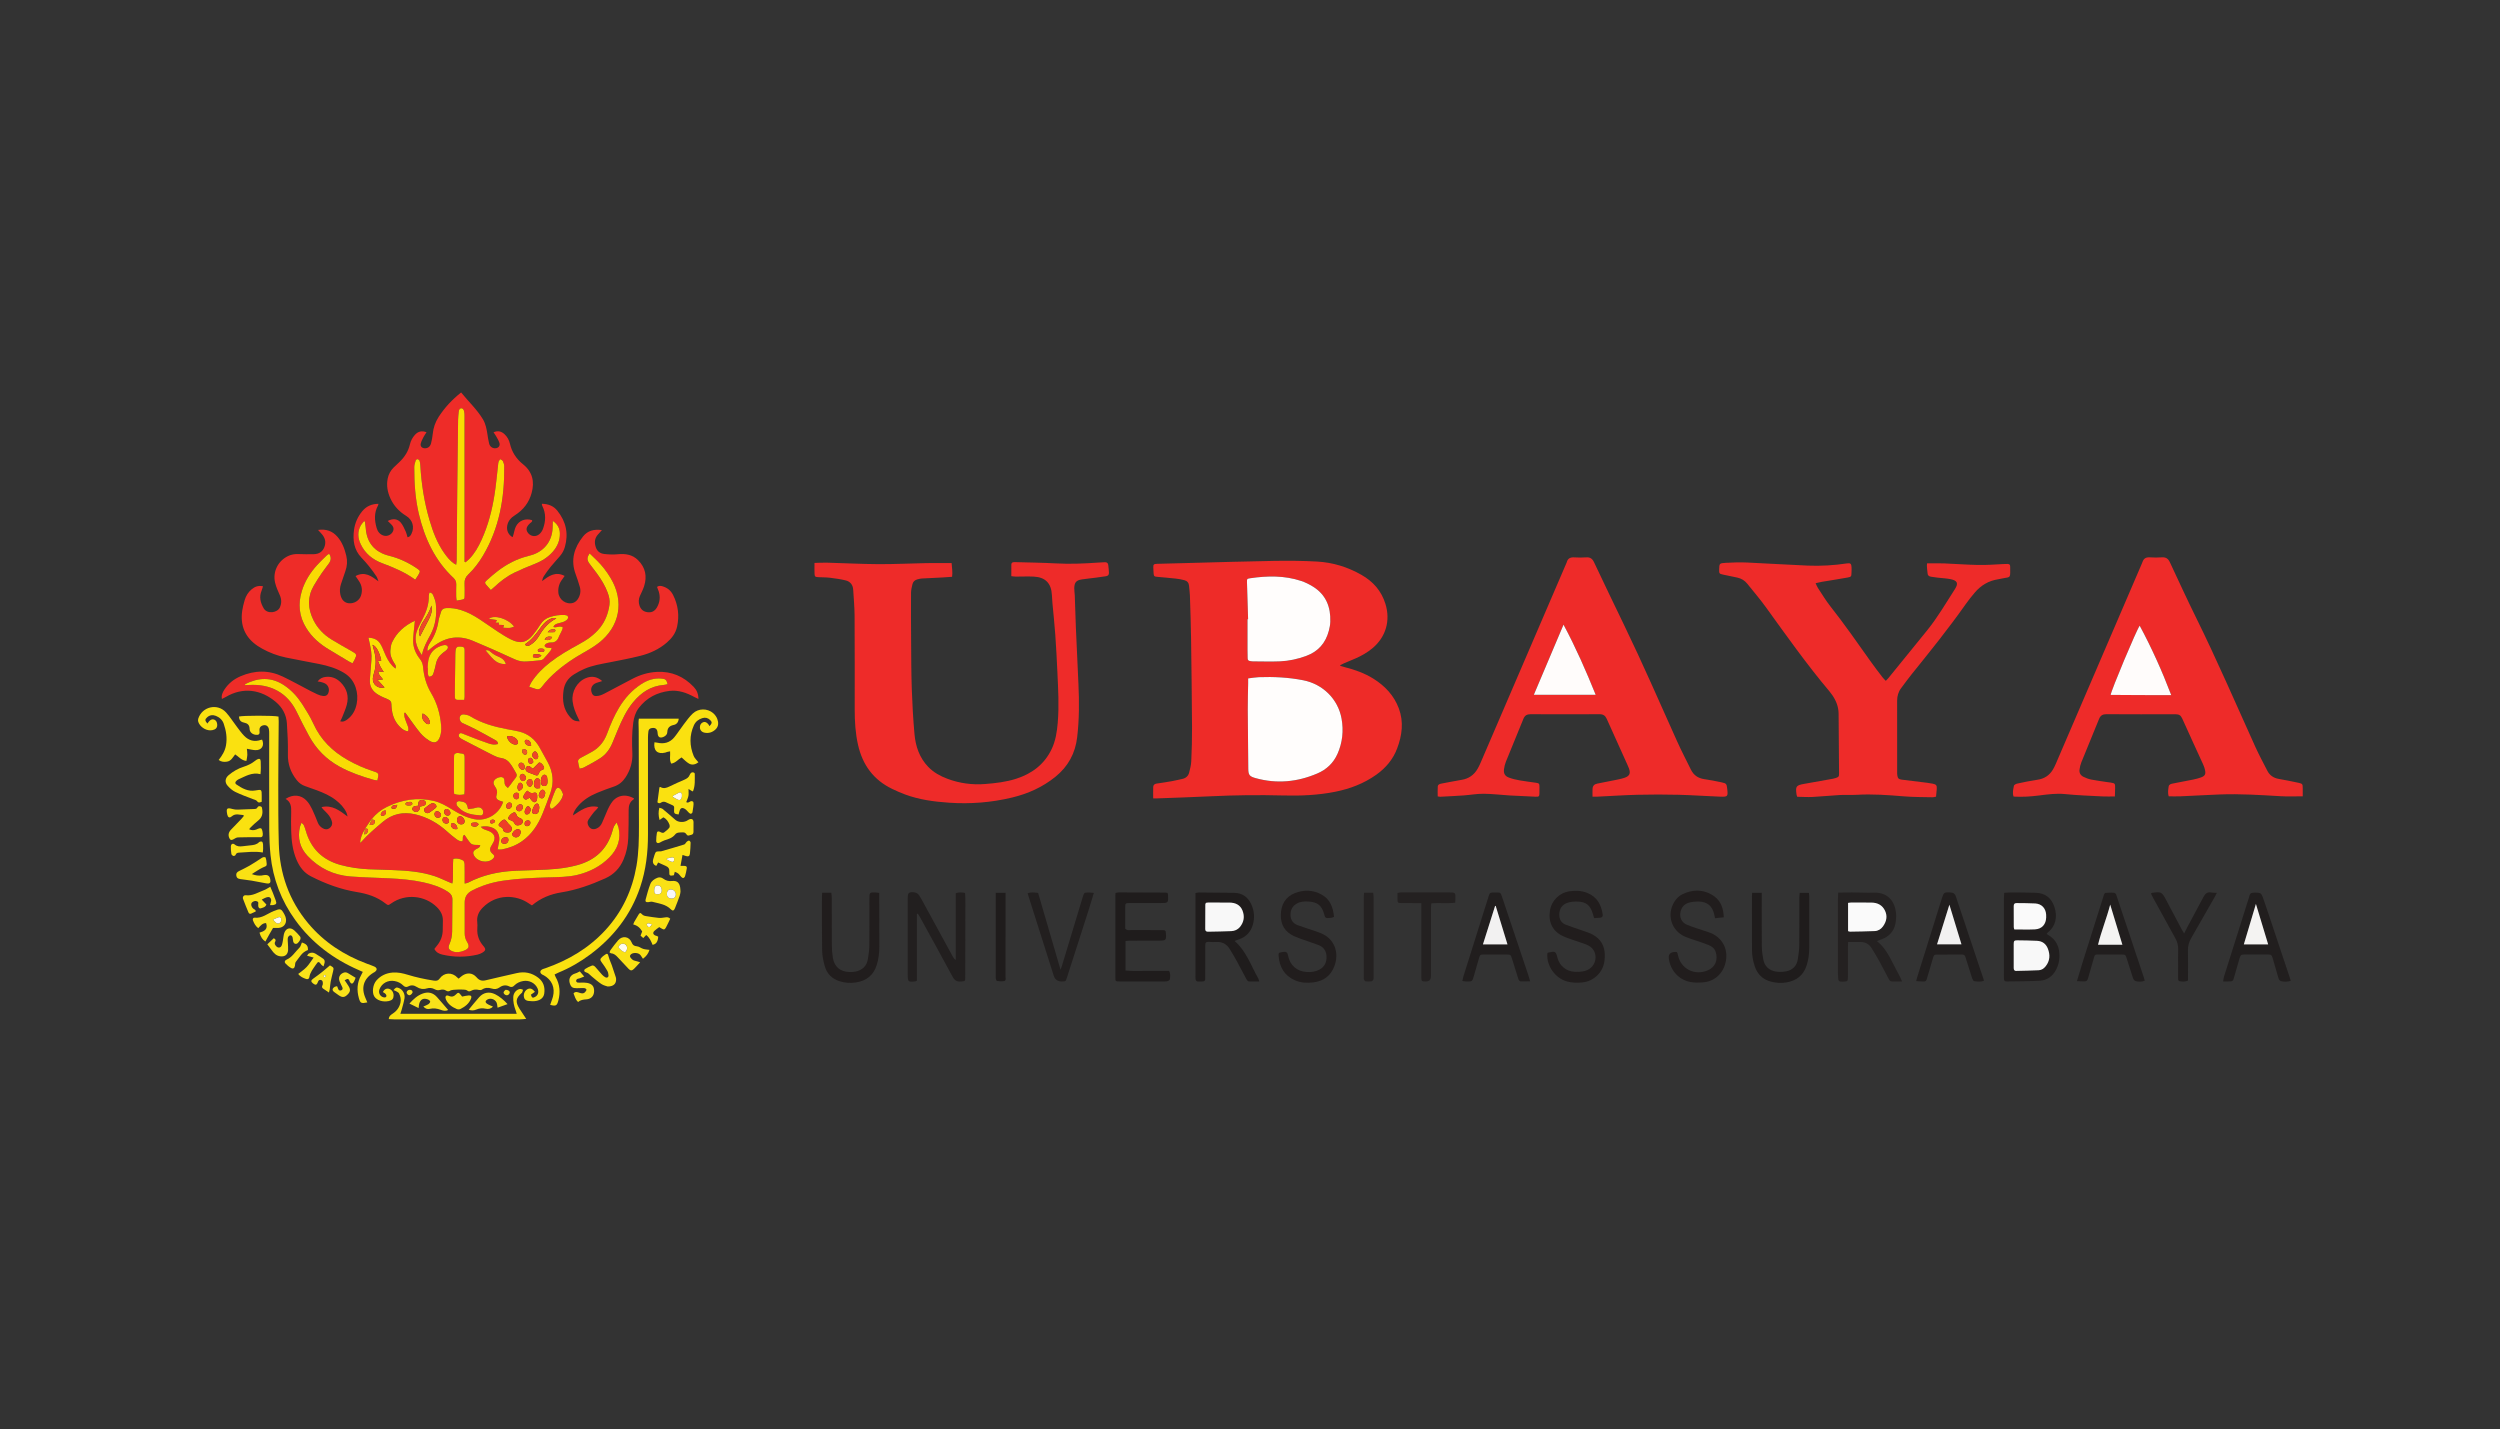 <?xml version="1.0" encoding="UTF-8"?>
<svg id="Layer_1" data-name="Layer 1" xmlns="http://www.w3.org/2000/svg" viewBox="0 0 1472.4 841.89">
  <rect x="0" y="0" width="1472.4" height="841.89" fill="#333333" stroke="none"/>
  <defs>
    <style>
      .cls-1 {
        fill: #ee2c28;
      }

      .cls-2 {
        fill: #ef3e27;
      }

      .cls-3 {
        fill: #fafafa;
      }

      .cls-4 {
        fill: #fffdfc;
      }

      .cls-5 {
        fill: #ee2b29;
      }

      .cls-6 {
        fill: #f8ce11;
      }

      .cls-7 {
        fill: #f9dc03;
      }

      .cls-8 {
        fill: #fae110;
      }

      .cls-9 {
        fill: #fffcfb;
      }

      .cls-10 {
        fill: #f8d60a;
      }

      .cls-11 {
        fill: #fae116;
      }

      .cls-12 {
        fill: #fae113;
      }

      .cls-13 {
        fill: #ef4927;
      }

      .cls-14 {
        fill: #f4f3f2;
      }

      .cls-15 {
        fill: #f9e21a;
      }

      .cls-16 {
        fill: #f9db04;
      }

      .cls-17 {
        fill: #f2f1f1;
      }

      .cls-18 {
        fill: #211d1d;
      }

      .cls-19 {
        fill: #ef4427;
      }

      .cls-20 {
        fill: #ee2b28;
      }

      .cls-21 {
        fill: #ef5925;
      }

      .cls-22 {
        fill: #221f1f;
      }

      .cls-23 {
        fill: #fffced;
      }

      .cls-24 {
        fill: #211e1e;
      }

      .cls-25 {
        fill: #f9dd02;
      }

      .cls-26 {
        fill: #f8f8f8;
      }

      .cls-27 {
        fill: #1f1c1c;
      }

      .cls-28 {
        fill: #fade01;
      }

      .cls-29 {
        fill: #242121;
      }
    </style>
  </defs>
  <path class="cls-1" d="M337.32,480.33c4.57-2.89,8.82-6.5,15.02-5.02-.64,1.38-1.84,2.09-2.63,3.12-1.11,1.45-2.24,2.89-3.21,4.43-.74,1.18-.5,2.47,.16,3.66,.96,1.71,2.64,2.26,4.5,1.52,1.74-.69,2.84-1.97,3.54-3.68,1.06-2.58,2.15-5.16,3.29-7.7,.52-1.16,1.16-2.28,1.82-3.36,2.81-4.58,8.07-6.22,13.59-3.06-.07,.19-.09,.48-.24,.57-2.37,1.51-2.93,3.77-2.92,6.42,.01,5.43-.02,10.86-.22,16.29-.16,4.41-1.09,8.71-2.83,12.79-2.16,5.07-5.71,8.77-10.78,11.04-8.26,3.7-16.71,6.76-25.69,8.2-6.42,1.02-12.3,3.35-17.42,7.7-.7-.44-1.37-.83-2-1.27-7.14-4.92-18.73-5.84-27,2.57-2.38,2.42-3.62,5.2-3.21,8.65,.14,1.18,.1,2.4,.03,3.59-.26,3.96,.98,7.38,3.57,10.36,1.56,1.8,1.45,2.68-.59,3.91-.87,.53-1.87,.93-2.86,1.17-6.88,1.6-13.79,1.6-20.67,0-1.89-.44-3.64-1.23-4.75-3.34,.42-.53,.87-1.15,1.37-1.74,2.37-2.79,3.59-6,3.57-9.67,0-1.75,.04-3.51,.08-5.26,.07-3.16-1.29-5.7-3.46-7.88-7.07-7.1-18.63-8.12-26.85-2.36-1.9,1.33-1.92,1.35-3.65,.01-4.87-3.78-10.54-5.61-16.51-6.58-9.64-1.55-18.65-4.9-27.3-9.32-4.11-2.1-6.67-5.6-8.44-9.77-2.28-5.39-2.96-11.09-3.13-16.86-.11-3.75-.12-7.51,0-11.27,.1-3.11-.2-5.95-3.31-7.67,4.39-2.91,9.24-2.47,12.53,1.2,1.26,1.4,2.25,3.11,3.08,4.81,1.25,2.58,2.3,5.27,3.36,7.94,.59,1.49,1.58,2.58,2.94,3.35,1.26,.71,2.58,.9,3.85,.03,1.31-.9,1.94-2.28,1.6-3.74-.32-1.35-.98-2.7-1.81-3.82-1.03-1.4-2.39-2.57-3.6-3.85-.25-.27-.44-.59-.79-1.08,6.23-1.45,10.56,1.93,15.37,5.52-.31-1.1-.4-1.69-.64-2.21-1.45-3.13-3.78-5.51-6.47-7.58-3.33-2.56-7.15-4.19-11.04-5.66-2.24-.84-4.49-1.66-6.76-2.41-2.04-.68-3.67-1.86-5.01-3.53-3.56-4.48-5.37-9.43-5.24-15.27,.13-6.06-.2-12.14-.59-18.19-.33-5.09-2.64-9.36-6.55-12.64-8.7-7.31-19.27-8.95-29.53-2.86-.67,.4-1.39,.72-2.2,1.13-.43-2.27,.47-3.97,1.51-5.57,2.33-3.59,5.58-6.13,9.48-7.81,8.29-3.58,16.64-3.73,24.82,.17,5.61,2.68,11.05,5.74,16.57,8.61,1.27,.66,2.57,1.27,3.87,1.88,.58,.27,1.18,.5,1.79,.67,2.44,.69,3.88,.27,4.57-1.28,.98-2.17,.21-4.69-1.86-5.81-.76-.41-1.63-.62-2.47-.86-.52-.15-1.06-.18-1.9-.32,1.25-1.69,2.77-2.4,4.51-2.64,3.49-.48,6.49,.65,8.96,3.09,3.79,3.74,5.06,8.28,3.68,13.39-.68,2.52-1.79,4.94-2.74,7.38-.28,.73-.68,1.4-1.11,2.26,1.88,.54,3.13-.31,4.3-1.19,3.02-2.28,4.68-5.43,5.4-9.06,.64-3.26,.46-6.52-.6-9.7-1.24-3.72-3.53-6.57-6.88-8.6-4.51-2.73-9.49-4.16-14.58-5.2-6.57-1.34-13.19-2.45-19.74-3.85-4.85-1.03-9.5-2.76-13.85-5.18-.91-.51-1.8-1.04-2.66-1.61-7.48-5.02-10.41-12.05-9.08-20.88,.31-2.05,.83-4.07,1.41-6.06,.73-2.5,2.06-4.69,4.07-6.38,1.84-1.54,3.91-2.42,6.72-1.82-.28,.9-.46,1.73-.78,2.49-1.6,3.74-.73,7.16,1.2,10.5,2.06,3.57,8.17,2.69,9.58-.64,1.03-2.44,.97-4.74-.11-7.16-1.04-2.32-2.1-4.68-2.71-7.14-1.65-6.6,1.75-13.25,7.94-16.01,1.79-.8,3.65-1.06,5.61-1.01,3.11,.08,6.23,.18,9.33,.07,2.84-.11,5.05-1.38,6.12-4.2,1.1-2.93,.42-5.48-1.62-7.75-.63-.7-1.28-1.39-2.13-2.33,4.69-.67,8.39,.6,11.34,3.92,2.89,3.26,4.33,7.21,5.32,11.38,.73,3.06,.49,6.01-.55,8.95-.88,2.48-1.68,4.99-2.54,7.48-.72,2.09-.89,4.2-.41,6.37,.69,3.14,2.51,4.94,5.2,5.11,3.06,.19,6.02-1.68,6.94-4.5,.97-2.98,.63-5.84-1.12-8.48-.65-.98-1.33-1.95-2.09-3.07,5.55-2.95,9.38,.08,13.5,3.12-.39-.98-.63-2.07-1.2-2.93-1.32-1.99-2.74-3.93-4.23-5.8-1.45-1.81-2.99-3.54-4.59-5.22-4.44-4.65-5.17-10.29-4.38-16.29,.54-4.12,2.19-7.82,4.84-11.05,2.45-2.98,5.62-4.33,9.55-4.37-.1,.41-.12,.74-.26,1-2.37,4.3-2.1,8.76-.79,13.26,.61,2.09,1.82,3.71,4.01,4.43,2.41,.79,5.21-.71,5.84-3.16,.31-1.22-.17-2.21-.93-3.07-.73-.82-1.56-1.56-2.39-2.36,3.06-1.64,5.86-1.34,7.82,1.13,1.21,1.53,1.98,3.43,2.82,5.22,.46,.99,.66,2.11,1,3.26,1.39-.2,1.91-1.19,2.38-2.17,1.83-3.84,.62-8.11-3.14-10.41-4.15-2.55-7.31-5.91-9.33-10.34-1.69-3.72-2.39-7.59-1.58-11.67,.5-2.51,1.66-4.65,3.45-6.45,1.18-1.19,2.44-2.3,3.65-3.47,2.93-2.85,5.04-6.17,5.98-10.19,.5-2.15,1.51-4.04,2.98-5.66,1.85-2.05,4.14-2.55,6.8-1.49-.61,.95-1.27,1.85-1.78,2.83-.62,1.2-1.25,2.42-1.59,3.72-.44,1.65,.57,2.78,2.28,2.88,1.73,.1,3.2-.86,3.72-2.77,.5-1.84,.84-3.75,1.03-5.64,.35-3.66,1.49-6.97,3.49-10.07,3.55-5.5,7.94-10.19,13.23-14.39,4.26,5.3,9.3,9.92,12.83,15.78,1.6,2.65,2.16,5.64,2.63,8.65,.29,1.89,.57,3.79,1.03,5.65,.44,1.75,1.87,2.79,3.46,2.79,2.02,0,3.21-1.43,2.56-3.32-.46-1.34-1.23-2.59-1.93-3.84-.42-.75-.94-1.44-1.49-2.26,2.57-1.13,4.66-.58,6.5,1.15,1.61,1.52,2.65,3.41,3.15,5.55,1.14,4.95,3.77,8.98,7.69,12.11,5.65,4.52,6.92,10.28,5.09,16.96-1.54,5.64-4.9,9.98-9.85,13.09-2.34,1.47-4.03,3.38-4.53,6.18-.49,2.78,.71,5.42,3.19,6.74,.17-.52,.33-1.01,.48-1.5,.47-1.6,.71-3.31,1.44-4.78,1.77-3.57,5.7-5.02,9.56-3.73,.21,1.02-.69,1.32-1.24,1.82-2.37,2.17-2.66,3.98-.93,5.98,1.61,1.85,4.46,2.13,6.46,.4,.92-.8,1.69-1.95,2.11-3.1,1.65-4.51,1.83-9.05-.38-13.48-.11-.21-.2-.44-.25-.67-.03-.15,.01-.31,.03-.62,3.62,.07,6.75,1.2,9.05,4.07,5.1,6.35,6.7,13.46,4.44,21.37-.58,2.04-1.57,3.84-2.94,5.43-1.82,2.13-3.74,4.17-5.5,6.34-1.41,1.73-2.7,3.56-3.94,5.42-.55,.82-.81,1.83-1.05,2.91,3.94-2.91,7.74-5.92,13.29-3.05-.56,.82-.95,1.47-1.42,2.06-1.75,2.25-2.49,4.8-2.29,7.62,.3,4.31,4.59,7.43,8.71,6.19,1.04-.32,2.11-1.2,2.72-2.13,1.46-2.21,1.98-4.73,1.21-7.33-.74-2.52-1.55-5.04-2.46-7.5-3.06-8.28-.85-15.58,4.37-22.14,2.7-3.4,6.31-4.42,11.12-3.76-.74,.83-1.31,1.52-1.94,2.16-1.89,1.92-2.59,4.17-1.98,6.8,.71,3.12,2.3,4.79,5.51,5.14,2.6,.28,5.27,.36,7.87,.11,4.44-.41,8.48,.21,11.77,3.44,4.43,4.36,5.48,9.59,3.61,15.41-.63,1.96-1.6,3.82-2.45,5.72-.82,1.84-.88,3.69-.28,5.6,.8,2.49,2.51,3.79,5.1,4.02,2.45,.21,4.11-.92,5.27-2.99,1.65-2.95,1.98-6.03,.99-9.25-.28-.9-.65-1.77-1-2.71,1.13-.84,2.3-.64,3.45-.28,2.74,.85,4.78,2.59,6.04,5.13,2.96,5.93,3.72,12.2,2.3,18.64-.83,3.79-3.11,6.79-6.02,9.3-4.51,3.9-9.81,6.34-15.49,7.78-6.02,1.53-12.15,2.67-18.26,3.88-5.01,.99-10.08,1.78-14.8,3.83-2.11,.92-4.17,2.01-6.12,3.24-3.49,2.19-5.61,5.3-6.18,9.5-.79,5.79-.13,11.16,3.9,15.73,1.66,1.89,2.83,2.4,5.64,2.46-.34-.72-.62-1.34-.92-1.94-1.59-3.16-2.86-6.4-3.28-9.95-.67-5.61,2.61-11.46,7.82-13.58,3.37-1.37,6.54-.99,9.62,1.74-1.27,.39-2.31,.66-3.32,1.03-2.82,1.03-3.87,3.44-2.73,6.15,.45,1.07,1.16,1.64,2.37,1.64,1.82,0,3.43-.63,5-1.46,5.43-2.88,10.87-5.73,16.31-8.6,4.58-2.42,9.41-3.91,14.62-4.17,8.62-.43,15.78,2.68,21.66,8.85,1.75,1.84,2.74,4.07,2.77,7.09-.94-.45-1.69-.75-2.39-1.14-4.57-2.49-9.37-4.23-14.65-3.6-7.37,.88-13.55,4.09-18.11,10.07-1.94,2.54-2.8,5.5-3.24,8.65-.83,5.97-.79,11.95-.53,17.94,.22,5.23-1.18,9.94-4.02,14.28-1.67,2.55-3.88,4.39-6.81,5.39-3.32,1.14-6.63,2.32-9.86,3.68-4.3,1.81-8.27,4.2-11.33,7.83-1.37,1.62-2.61,3.34-3.02,5.61Zm-118.73,2.52c-.15,.19-.3,.38-.45,.57-.97,1.43-1.93,2.86-2.9,4.29-.1,.22-.19,.45-.29,.67-1.62,2.33-2.83,5.72-2.83,7.97,.14-.07,.32-.1,.41-.21,3.85-4.42,8.33-8.16,12.77-11.95,5.65-4.82,12.07-6.25,19.25-4.56,7.26,1.7,13.48,5.29,18.96,10.27,1.71,1.55,3.51,3.02,5.37,4.38,.99,.72,2.13,1.36,3.39,1.24,.78-1.25-.36-3.04,1.27-3.84,1.2,1.69,2.21,3.4,3.5,4.86,1.49,1.68,3.89,.78,5.82,1.34-.37,1.64-1.67,1.74-2.57,2.31-1.66,1.05-1.98,2.15-1.06,3.81,1.99,3.61,7.79,4.66,10.88,1.97,1.09-.95,1.38-1.93,.25-2.83-2.48-1.98-1.94-3.61-.38-5.97,2.54-3.82,1.28-6.65-3.03-8.04-.83-.27-1.67-.56-2.45-.95-.43-.21-.75-.64-1.38-1.2,2.53-.59,4.64-.3,6.66,.45,2.16,.8,3.47,2.4,4.08,4.67,.48,1.79,.15,3.47-.24,5.2-.2,.9-.33,1.82-.54,3.02,1.08,0,1.88,.12,2.62-.02,4.28-.84,8.28-2.37,11.86-4.92,5.74-4.09,9.38-9.75,11.98-16.14,1.63-3.99,3.14-8.03,4.58-12.1,2.24-6.3,1.65-12.41-1.57-18.26-1.54-2.8-3.1-5.59-4.63-8.39-2.7-4.97-6.74-8.27-12.24-9.62-2.4-.59-4.85-.95-7.28-1.42-7.57-1.46-14.91-3.52-21.56-7.62-.97-.6-2.22-.81-3.38-1-1.06-.17-2.1,.09-2.59,1.25-.45,1.05,0,2.73,.97,3.48,.37,.28,.85,.42,1.28,.63,2.31,1.1,4.65,2.12,6.91,3.31,3.88,2.04,7.71,4.18,11.54,6.31,.88,.49,1.8,1.05,1.66,2.43-1.99,.62-3.83,.22-5.64-.41-2.17-.75-4.35-1.51-6.5-2.33-2.91-1.1-5.8-2.25-8.69-3.41-.72-.29-1.41-.51-1.93,.22-.55,.77-.32,1.56,.32,2.15,.46,.43,1.03,.76,1.59,1.05,6.03,3.13,12.04,6.28,18.1,9.34,1.41,.71,2.94,1.38,4.48,1.57,2.25,.28,4,1.35,5.27,2.99,1.45,1.87,2.59,4,3.78,6.07,.58,1,.31,1.93-.47,2.84-1.04,1.21-1.91,2.56-2.87,3.83-.5,.67-1.04,1.31-1.57,1.97-1.87-1.71-1.9-1.71-2.01-4.09-.05-1.03-.19-1.92-1.35-2.24-1.37-.38-3.57,.43-4.5,1.69-.99,1.32-.57,2.6,.27,3.75,1.17,1.59,1.58,3.2,.92,5.16-.52,1.57,.13,2.54,1.73,3.17,.71,.28,1.44,.48,2.16,.71-2.23,7.2-9.91,11.69-17.08,10.2-4.61-.96-8.71-3.07-12.67-5.52-3.53-2.2-7.13-4.33-11.24-5.26-9.58-2.17-18.74-.73-27.47,3.56-3.47,1.7-6.49,4.07-8.87,7.17-.14,.15-.28,.29-.42,.44Zm25.68-117.22c-5.87,2.78-10.61,6.78-13.39,12.75-.65,1.4-.85,3.07-.98,4.63-.23,2.82,.84,5.32,2.34,7.65,.54,.84,1.27,1.66,.63,3.12-.68-.6-1.29-1.06-1.81-1.6-2.12-2.25-3.47-4.95-4.64-7.77-.76-1.84-1.49-3.73-2.57-5.38-1.52-2.33-3.86-3.35-6.89-3.39,.3,1.3,.55,2.29,.76,3.3,.66,3.21,1.31,6.41,1.01,9.73-.35,3.81-.55,7.64-.89,11.46-.36,4.05,1.43,6.98,4.77,8.98,1.84,1.1,3.84,1.94,5.82,2.78,1.33,.56,2.08,1.34,2.08,2.85,0,1.19,.15,2.39,.31,3.58,.51,3.94,2.13,7.35,5.01,10.1,1.25,1.19,2.67,2.15,4.49,2.34,.45-1.46,.04-2.65-.46-3.85-.57-1.4-1.14-2.82-1.56-4.27-.24-.85-.19-1.78-.28-2.68,.19-.08,.39-.15,.58-.23,.44,.59,.89,1.17,1.32,1.76,2.51,3.41,4.88,6.93,7.57,10.19,1.45,1.75,3.3,3.28,5.22,4.51,3.16,2.01,5.25,1.14,6.43-2.37,.72-2.14,.83-4.31,.64-6.6-.58-6.8-2.39-13.12-5.91-19.03-2.77-4.64-4.23-9.82-4.71-15.21-.16-1.83-.72-3.39-1.85-4.82-2.5-3.16-4.03-6.76-4.01-10.81,.02-2.94,.47-5.87,.73-8.8,.08-.94,.19-1.88,.28-2.83,.07-.08,.14-.16,.2-.24-.09,.06-.17,.12-.26,.17Zm-66.72,118.93c-.4,1.05-.76,1.73-.92,2.45-1.47,6.47-.07,12.23,4.5,17.08,6.87,7.3,15.41,11.34,25.36,12.1,7.57,.58,15.17,.71,22.75,1.09,6.71,.34,13.39,.89,19.97,2.33,5.18,1.14,10.18,2.7,14.66,5.66,1.66,1.1,2.59,2.47,2.56,4.54-.09,6.23-.07,12.47-.15,18.7-.03,2.57-.49,5.07-1.57,7.45-1.05,2.3-.48,3.49,1.91,4.37,2.25,.83,4.41,.41,6.54-.41,3.01-1.16,3.54-2.55,1.84-5.29-.97-1.56-1.35-3.21-1.35-5.01,.01-2.72,0-5.44,0-8.15,0-3.2,.05-6.4-.01-9.59-.07-3.44,1.23-5.81,4.45-7.46,5.77-2.95,11.83-4.81,18.18-5.75,8.79-1.3,17.66-1.65,26.52-1.95,5.75-.2,11.52-.1,17.16-1.45,7.23-1.73,13.66-5,18.91-10.29,4.88-4.91,7.01-10.79,5.38-17.72-.18-.78-.59-1.51-1.13-2.83-.76,1.13-1.27,1.7-1.57,2.36-.39,.87-.63,1.81-.89,2.73-3.04,10.64-10.12,17.1-20.66,19.99-7.93,2.17-16.05,2.67-24.21,2.89-4.23,.11-8.47,.25-12.7,.46-9.6,.47-18.82,2.48-27.41,6.96-.51,.27-1.13,.32-2.04,.56,0-1.11,0-1.89,0-2.67,0-2.88,.06-5.76-.05-8.63-.03-.8-.3-2-.85-2.3-1.72-.93-3.63-1.52-5.81-.91-.05,.96-.13,1.83-.14,2.69-.03,3.12-.02,6.23-.07,9.35-.01,.73-.21,1.46-.35,2.43-.93-.38-1.51-.61-2.09-.85-2.72-1.15-5.37-2.47-8.16-3.42-8.19-2.77-16.73-3.32-25.28-3.66-4.63-.18-9.27-.24-13.9-.47-5.52-.28-10.98-1.04-16.31-2.5-10.57-2.88-17.52-9.49-20.54-20.11-.33-1.15-.72-2.28-1.2-3.38-.19-.44-.69-.74-1.36-1.4Zm96.59-153.38c-.18-.12-.37-.24-.55-.36,0-7.1,0-14.21,0-21.31,0-21.49,0-42.99,0-64.48,0-.95-.02-1.93-.25-2.84-.21-.83-.64-1.79-1.73-1.68-1.07,.1-1.32,1.03-1.41,1.94-.15,1.59-.37,3.18-.39,4.77-.19,13.74-.35,27.48-.49,41.22-.14,13.9-.23,27.8-.35,41.7,0,.75-.16,1.5-.28,2.48-.63-.33-.98-.48-1.29-.7-2.34-1.62-4.07-3.81-5.7-6.1-4.19-5.87-6.68-12.52-8.69-19.36-3.1-10.53-4.81-21.31-5.44-32.27-.05-.95-.16-1.93-.45-2.82-.14-.41-.76-.84-1.22-.92-.31-.06-.96,.41-1.06,.76-.38,1.28-.84,2.62-.84,3.93-.01,9.28,.56,18.5,2.71,27.58,3.42,14.44,9.45,27.44,20.47,37.75,1.12,1.05,1.6,2.31,1.55,3.85-.08,2.39-.05,4.79-.03,7.19,0,.67,.16,1.35,.27,2.24,1.04-.18,1.81-.29,2.57-.45,2.05-.43,2.09-.45,2.11-2.43,.03-2.4,.09-4.8-.04-7.19-.11-2.17,.62-3.84,2.17-5.32,3.44-3.27,6.28-7.02,8.7-11.1,9.66-16.25,12.71-34.07,12.5-52.66-.01-1-.34-2.07-.78-2.98-.25-.53-1.02-.8-1.56-1.19-.34,.49-.8,.94-.97,1.48-.23,.75-.25,1.57-.35,2.36-.66,5.62-1.14,11.28-2.02,16.86-1.45,9.25-3.77,18.29-7.68,26.85-1.87,4.08-4.04,7.99-7.21,11.24-.69,.71-1.5,1.31-2.26,1.97Zm-22.46,52.03c.28-.04,.48,0,.58-.08,.5-.39,.98-.81,1.46-1.23,7.36-6.22,15.48-8.36,24.67-4.52,3.68,1.54,7.35,3.1,11,4.71,4.67,2.07,9.3,4.23,13.96,6.3,2.22,.99,4.57,1.4,7.01,1.19,2.54-.22,5.09-.36,7.63-.65,.73-.08,1.6-.38,2.09-.88,1.49-1.55,2.85-3.23,4.21-4.9,.3-.37,.39-.92,.63-1.51-1.13-.05-2.03,.02-2.87-.18-.51-.12-1.26-.64-1.3-1.03-.03-.44,.53-1.12,1-1.36,.77-.38,1.69-.7,2.52-.65,2.8,.17,4.19-1.35,5-3.75,.1-.3,.3-.56,.43-.85,.65-1.41,1.55-2.73,1.79-4.29-1.9-1.27-3.72,.43-5.56-.24,.41-1.38,1.55-1.76,2.68-2.12,.99-.31,2.03-.47,3-.82,.73-.27,1.46-.65,2.07-1.13,.71-.57,1.22-1.49,.68-2.31-.3-.45-1.21-.66-1.86-.69-2.98-.15-5.89,.3-8.72,1.24-2.37,.79-4.18,2.2-5.52,4.34-1.27,2.02-2.67,3.98-4.16,5.85-3.83,4.81-7.53,5.72-13.04,3.04-2.64-1.29-5.16-2.88-7.63-4.49-3.68-2.4-7.23-5-10.91-7.39-3.48-2.27-7.11-4.29-11.12-5.52-2.69-.83-5.43-1.26-8.26-1.17-1.78,.05-3.05,.7-3.51,2.59-.37,1.55-1.09,3.03-1.32,4.59-.7,4.83-2.32,9.26-5.08,13.29-.93,1.36-1.6,2.88-1.57,4.63Zm95.59-57.25c-1.61,2.31-1.66,3.84-.2,5.86,1.45,2.01,3.02,3.93,4.48,5.93,2.55,3.49,4.81,7.16,6.33,11.24,.87,2.34,1.44,4.76,1.07,7.27-.72,4.89-2.37,9.43-5.48,13.36-3.39,4.29-7.79,7.3-12.52,9.87-5.9,3.21-11.72,6.53-17.03,10.69-4.24,3.32-8.03,7.09-10.95,11.64-.49,.75-.79,1.62-1.29,2.67,1.59,.53,2.85,.96,4.13,1.36,1.3,.41,2.27-.01,3.12-1.1,1.38-1.76,2.79-3.5,4.35-5.1,5.79-5.93,12.46-10.71,19.65-14.8,3.25-1.85,6.54-3.74,9.5-6.01,12.65-9.73,15.4-24.69,7.21-38.35-2.31-3.85-5.02-7.4-8.25-10.54-1.36-1.32-2.73-2.64-4.12-3.98Zm-202.92,76.97l.03,.6c.76-.04,1.52-.07,2.28-.11,12.46-.7,22.54,4.32,28.12,15.91,2.25,4.68,4.65,9.28,7.1,13.86,4.26,7.95,10.35,14.12,18.31,18.44,6.28,3.41,12.99,5.7,19.84,7.65,.73,.21,1.5,.25,2.23,.37,1.01-4.27,1.02-4.31-2.77-5.54-5.18-1.68-10.13-3.9-14.86-6.59-8.84-5.04-15.78-11.81-20.04-21.24-1.8-3.98-4.14-7.75-6.51-11.44-2.83-4.39-6.3-8.27-10.69-11.2-7.55-5.05-15.27-4.64-23.04-.71Zm63.24-12.26c.46-.78,.87-1.35,1.17-1.98,1.54-3.21,1.47-3.37-1.67-5.17-4.02-2.3-8.09-4.52-12.02-6.97-4.48-2.8-8.07-6.51-10.45-11.29-3.4-6.83-3.69-13.64,.22-20.36,1.48-2.55,3.1-5.03,4.75-7.47,1.3-1.92,2.8-3.7,4.13-5.59,1.24-1.76,1.5-3.6,.13-5.68-.59,.42-1.14,.71-1.57,1.13-1.88,1.84-3.81,3.66-5.58,5.61-4.02,4.43-7.16,9.41-8.92,15.16-2.35,7.65-1.64,14.96,2.61,21.86,3.4,5.52,8.15,9.56,13.67,12.81,3.78,2.23,7.52,4.53,11.29,6.79,.66,.4,1.38,.72,2.23,1.16Zm185.61,12.28c-.66-2.59-1.2-3.03-3.45-3.26-4.51-.46-8.51,.93-12.22,3.36-5.38,3.52-9.55,8.2-12.86,13.67-2.95,4.87-5.13,10.1-7.11,15.41-1.83,4.92-4.98,8.68-9.68,11.1-1.92,.99-3.8,2.03-5.69,3.07-.94,.51-1.87,1.12-1.71,2.35,.17,1.3,.55,2.58,.88,4.09,1.09-.3,1.91-.37,2.57-.73,3.22-1.75,6.49-3.44,9.56-5.42,3.45-2.22,5.78-5.46,7.31-9.26,.99-2.44,1.99-4.88,3.01-7.31,2.44-5.83,5.06-11.56,9.14-16.48,4.72-5.68,10.45-9.56,18.06-10.12,.7-.05,1.38-.29,2.2-.46Zm-67.58-96.13c-.07,1.67-.12,2.9-.16,4.13-.28,7.46-4.55,13.28-11.59,15.73-.98,.34-1.98,.63-2.99,.88-6.54,1.63-12.38,4.69-17.7,8.75-2.28,1.74-4.45,3.64-6.59,5.57-1.15,1.04-1.11,1.5-.17,2.64,.81,.98,1.69,1.89,2.66,2.97,.72-.61,1.4-1.14,2.02-1.73,3.56-3.37,7.44-6.34,11.85-8.48,3.87-1.88,7.85-3.54,11.86-5.11,4.17-1.63,7.88-3.88,10.82-7.27,2.66-3.06,4.19-6.62,4.11-10.71-.06-2.9-1.2-5.35-4.13-7.37Zm-81.05,34.59c.75-1.13,1.41-2.01,1.94-2.96,1.15-2.1,1.1-2.28-.89-3.64-5.05-3.47-10.52-6.01-16.48-7.49-8.45-2.1-13.11-7.66-13.71-16.26-.09-1.3-.3-2.6-.45-3.89-.19-.05-.37-.1-.56-.15-.62,.77-1.36,1.47-1.84,2.32-2.1,3.72-1.86,7.5-.07,11.25,2.62,5.49,7.03,9.04,12.62,11.12,6.67,2.49,13.23,5.16,19.45,9.69Zm3.93,44.42c.92-4.58,3.04-8.24,5.03-11.97,3.07-5.75,3.87-11.95,3.15-18.35-.17-1.55-.81-3.07-1.37-4.56-.36-.96-.95-1.85-2.16-2-.15,.24-.33,.42-.39,.63-.1,.38-.18,.78-.17,1.17,.13,5.19-1.61,9.86-3.97,14.37-.96,1.84-1.93,3.68-2.73,5.59-2.27,5.41-.83,10.23,2.61,15.11Zm24.94,26.36c.1-.82,.2-1.28,.2-1.74,0-9.02,0-18.05,0-27.07,0-.32-.02-.64-.03-.96-.06-.94-.54-1.38-1.51-1.5-3.04-.35-3.65,.14-3.85,3.21-.02,.32-.05,.64-.05,.96-.11,7.5-.22,15.01-.32,22.51-.01,1.04-.02,2.08,.03,3.11,.04,.92,.5,1.49,1.5,1.48,1.26,0,2.53,0,4.02,0Zm.08,55.65c.06-.84,.15-1.54,.15-2.24,.01-6.3,0-12.6,0-18.9,0-.4-.02-.8-.03-1.2-.04-.9-.4-1.63-1.36-1.66-1.53-.04-3.14-.99-4.55,.31-.2,.18-.22,.59-.25,.9-.05,.47-.06,.95-.06,1.43-.02,6.3-.04,12.6-.05,18.9,0,.7,.08,1.4,.12,2.14,2.03,.82,3.94,.7,6.03,.3Zm-21.67-74.48c.06,0,.13,.01,.19,.02,0,1.2-.07,2.4,.03,3.59,.05,.56,.41,1.53,.69,1.55,.61,.04,1.37-.26,1.84-.68,.44-.38,.66-1.08,.83-1.68,.47-1.6,.98-3.21,1.27-4.85,.52-2.91,2.02-5.15,4.32-6.92,.44-.34,.94-.61,1.35-.99,.74-.68,1.75-1.28,1.37-2.54-.25-.85-1.38-1.19-2.95-.76-4.14,1.13-7.1,3.64-8.26,7.84-.48,1.74-.47,3.61-.68,5.42Zm23.84,83.19c-.69-3.9-1.61-4.16-5.1-4.69-.51-.08-1.34,.3-1.6,.72-.25,.42-.05,1.19,.14,1.75,.14,.42,.56,.76,.89,1.11,3.54,3.83,8.27,4.46,13.09,4.8,.85,.06,1.29-.49,1.46-1.28,.42-1.94-1.13-3.66-3.18-3.45-.86,.09-1.69,.46-2.55,.62-.99,.18-2,.27-3.15,.42Zm55.98-8.73c-.39-.85-.69-1.87-1.27-2.67-1.16-1.61-2.42-1.59-3.23,.22-1.22,2.73-2.15,5.6-3.18,8.42-.13,.36-.12,.79-.08,1.18,.11,1.28,.9,1.72,1.92,.91,2.06-1.63,3.97-3.44,5.16-5.84,.31-.63,.42-1.35,.68-2.22Zm-35.27-98.09c4.07,.24,4.19,.22,6.37-.64-3.18-4.6-11.84-7.27-14.83-4.59,1.52,.23,3.07,.47,4.74,.72-.29,.58-.48,.97-.75,1.51h1.91v1.28c1.01,.05,1.96,.09,3,.14-.14,.51-.27,.94-.45,1.59Zm1.56,21.38c-.72-2.6-2.81-3.73-4.46-4.39-1.77-.71-3.2-1.59-4.57-2.8-.73-.64-1.51-1.33-2.92-.78,3.42,3.58,5.72,8.31,11.95,7.97Z"/>
  <path class="cls-20" d="M679.18,470.23c0-2.5-.06-4.64,.02-6.78,.05-1.2,.86-1.79,2.05-1.96,2.92-.43,5.85-.86,8.76-1.38,2.12-.38,4.21-.9,6.32-1.35,2.07-.44,3.5-1.69,4.02-3.69,.59-2.22,1.16-4.51,1.26-6.79,.29-6.62,.49-13.26,.45-19.89-.11-17.5-.32-35-.57-52.5-.12-8.39-.41-16.77-.68-25.16-.06-1.91-.37-3.81-.51-5.72-.13-1.74-1.1-2.86-2.68-3.29-1.69-.46-3.43-.76-5.17-.96-3.57-.4-7.16-.67-10.74-1.02-2-.19-2.13-.33-2.3-2.29-.09-1.03-.12-2.07-.16-3.11-.07-1.85,.25-2.21,2.19-2.27,5.75-.17,11.51-.3,17.26-.45,17.18-.44,34.37-.99,51.55-1.28,8.47-.14,16.96-.08,25.42,.39,9.28,.51,18.05,3.2,26.16,7.83,6.87,3.91,11.78,9.44,14.14,17.11,3.05,9.88,.26,19.52-7.67,26.13-2.97,2.47-6.29,4.38-9.81,5.93-2.34,1.03-4.71,1.98-7.05,2.98-.7,.3-1.37,.67-2.05,1l.03,.5c.86,.24,1.72,.51,2.59,.72,5.92,1.48,11.61,3.52,16.81,6.75,6.85,4.26,12.17,9.9,15.02,17.51,2.99,7.96,1.94,15.89-.99,23.64-2.41,6.39-6.65,11.43-12.18,15.38-7.33,5.24-15.57,8.37-24.36,10.12-10.09,2.01-20.31,2.44-30.56,2.17-14.32-.38-28.62-.21-42.92,.49-10.46,.51-20.93,.83-31.4,1.23-.7,.03-1.41,0-2.27,0Zm55.92-70.68c0,1.27,.01,2.14,0,3-.08,5.11-.25,10.22-.23,15.32,.05,11.66,.16,23.31,.31,34.97,.05,3.67,.78,4.48,4.41,5.48,12.42,3.42,24.52,2.26,36.26-2.78,5.4-2.32,9.5-6.15,11.9-11.59,2.92-6.62,3.63-13.61,2.38-20.64-2.06-11.58-11.01-20.38-22.56-22.66-8.66-1.71-17.43-2.14-26.23-1.82-1.97,.07-3.94,.44-6.25,.72Zm-.02-34.86c-.12,0-.24,0-.36,0,0,5.99,0,11.98,0,17.97,0,1.68,.07,3.35,.08,5.03,0,.94,.42,1.51,1.37,1.63,.55,.07,1.11,.2,1.66,.21,5.35,.02,10.71,.21,16.06-.02,5.28-.23,10.42-1.36,15.41-3.2,7.11-2.61,11.45-7.62,13.33-14.84,.44-1.69,.79-3.45,.86-5.19,.32-8.74-2.51-16.03-10.23-20.81-2.15-1.33-4.48-2.5-6.88-3.3-9.86-3.28-19.96-3.1-30.09-1.61-1.88,.28-1.94,.43-1.88,2.34,.2,7.26,.44,14.53,.66,21.79Z"/>
  <path class="cls-5" d="M595.63,339.34c0-2.41-.02-4.63,.01-6.85,.02-.96,.6-1.42,1.56-1.4,.48,0,.96-.02,1.44,0,7.75,.23,15.51,.3,23.25,.73,8.33,.46,16.62,.11,24.92-.48,1.28-.09,2.55-.14,3.83-.21,1.12-.07,1.91,.39,2.06,1.53,.21,1.58,.36,3.17,.42,4.75,.04,1.09-.56,1.8-1.7,1.96-1.98,.28-3.95,.58-5.93,.84-2.77,.36-5.56,.63-8.32,1.04-3.28,.49-4.4,1.77-4.47,5.13-.03,1.43,.25,2.86,.3,4.3,.23,6.23,.37,12.45,.64,18.68,.47,11.17,1,22.35,1.52,33.52,.49,10.47,.48,20.92-.75,31.35-1.12,9.51-5.37,17.25-12.83,23.28-7.54,6.1-16.14,9.95-25.49,12.2-12.21,2.95-24.59,3.9-37.12,3.05-8.88-.61-17.64-1.77-26.03-4.9-2.54-.95-5.02-2.05-7.46-3.22-11-5.28-17.45-14.13-20.12-25.9-1.55-6.82-1.97-13.74-1.97-20.71,0-18.46,.04-36.93-.07-55.39-.03-5.1-.52-10.21-.82-15.31-.17-2.91-1.74-4.86-4.5-5.52-3.02-.72-6.11-1.17-9.19-1.54-2.3-.28-4.63-.2-6.94-.35-1.82-.12-2.05-.33-2.14-2.16-.1-1.97-.02-3.95-.02-6.22,2.53-.06,4.99-.22,7.43-.15,10.07,.27,20.14,.82,30.21,.87,9.43,.05,18.86-.44,28.29-.61,4.87-.09,9.74-.02,14.82-.02,.16,2.71,.7,5.26,.28,8.08-1.97,.14-3.78,.29-5.59,.39-4.07,.21-8.14,.38-12.21,.61-.87,.05-1.73,.27-2.58,.49-1.51,.38-2.6,1.33-2.96,2.84-.4,1.7-.83,3.44-.84,5.17-.06,9.35-.03,18.7,.05,28.05,.07,9.58,.07,19.17,.4,28.74,.3,8.78,.8,17.56,1.58,26.31,.65,7.2,2.87,13.91,8.06,19.31,3.17,3.3,7.06,5.44,11.29,7.03,7.22,2.71,14.65,3.71,22.36,3.1,6.15-.49,12.25-1.19,18.14-3.08,9.3-2.99,16.59-8.42,20.91-17.42,2.36-4.92,3.15-10.16,3.61-15.53,.85-9.91,.27-19.8-.19-29.7-.35-7.42-.72-14.84-1.25-22.25-.43-6.13-1.11-12.25-1.66-18.38-.15-1.67-.26-3.35-.34-5.02-.35-6.81-3.82-10.42-10.65-10.77-3.51-.18-7.03,.02-10.55,0-.85,0-1.71-.16-2.69-.25Z"/>
  <path class="cls-5" d="M937.93,469.2c0-1.77-.06-3.2,.02-4.62,.09-1.73,1.01-2.74,2.78-3.07,4-.74,7.99-1.55,11.98-2.38,1.4-.29,2.82-.6,4.17-1.08,2.87-1.03,3.55-2.53,2.55-5.39-.23-.68-.53-1.33-.83-1.99-4.11-9.09-8.25-18.17-12.3-27.29-.86-1.93-2.09-2.75-4.24-2.74-13.52,.06-27.03,.06-40.55,0-2.11,0-3.45,.65-4.26,2.67-3.41,8.44-6.92,16.83-10.32,25.26-.56,1.39-.92,2.9-1.12,4.39-.34,2.48,.46,4.07,2.79,4.97,2.06,.8,4.27,1.29,6.46,1.68,3.14,.57,6.32,.91,9.48,1.39,1.96,.3,2.13,.52,2.14,2.44,0,1.2,0,2.4-.01,3.6-.03,1.99-.23,2.26-2.21,2.19-5.03-.19-10.06-.43-15.09-.73-5.19-.31-10.37-.96-15.55-1.01-3.89-.04-7.79,.69-11.69,.97-4.62,.33-9.25,.55-13.87,.79-.45,.02-.92-.12-1.51-.2,0-2-.09-3.89,.03-5.77,.08-1.23,1.06-1.59,2.2-1.79,3.93-.69,7.83-1.56,11.77-2.18,4.26-.67,7.38-2.87,9.51-6.54,.64-1.1,1.19-2.26,1.7-3.43,16.81-39.08,33.6-78.16,50.4-117.25,.13-.29,.29-.58,.37-.88,.59-2.37,2.17-3.08,4.49-2.94,2.31,.14,4.65,.17,6.95,0,2.34-.18,3.64,.74,4.64,2.85,5.83,12.34,11.74,24.65,17.68,36.93,10.96,22.64,20.98,45.7,31.29,68.63,2.52,5.6,5.38,11.05,8.08,16.57,1.6,3.27,4.18,5.08,7.8,5.62,3.47,.51,6.93,1.16,10.36,1.91,2.75,.61,2.89,.91,3.22,3.66,.55,4.63,.41,4.92-4.11,4.76-8.15-.29-16.29-.9-24.44-1.11-7.99-.2-15.99-.2-23.98-.01-7.91,.19-15.81,.73-23.72,1.11-.94,.04-1.89,0-3.06,0Zm1.85-60c-5.68-14.05-11.64-27.73-18.94-41.31-5.94,14.03-11.68,27.58-17.49,41.31h36.42Z"/>
  <path class="cls-5" d="M1356.22,468.99c-4.53,0-8.61,.2-12.67-.04-12.06-.7-24.11-1.51-36.19-1.05-7.67,.29-15.33,.76-23,1.09-2.3,.1-4.61,.02-7.08,.02-.62-1.87-.33-3.85-.03-5.79,.18-1.17,1.25-1.52,2.34-1.73,4-.75,8-1.52,11.99-2.34,1.63-.34,3.28-.73,4.83-1.32,2.26-.86,2.78-1.93,2.26-4.31-.23-1.08-.6-2.16-1.05-3.17-4.13-9.08-8.34-18.13-12.41-27.24-.82-1.83-1.9-2.44-3.84-2.44-13.6,.05-27.19,.03-40.79-.04-2.11,0-3.48,.72-4.28,2.7-3.49,8.58-7.04,17.12-10.5,25.71-.53,1.32-.84,2.75-1.04,4.16-.28,1.95,.59,3.49,2.34,4.33,1.42,.69,2.95,1.28,4.49,1.59,3.05,.61,6.15,.99,9.22,1.47,.79,.12,1.59,.18,2.37,.32,2.47,.44,2.56,.55,2.54,3.11-.01,1.65-.09,3.3-.14,5.06-2.6,0-4.9,.1-7.2-.02-7.34-.39-14.71-.62-22.02-1.37-5.26-.54-10.35,.16-15.5,.82-4.91,.63-9.85,.94-14.93,.65-.84-2.19-.18-4.32,.18-6.38,.1-.55,1.27-1.14,2.04-1.3,3.9-.83,7.82-1.67,11.76-2.23,4.11-.58,7.15-2.59,9.23-6.1,.65-1.09,1.19-2.26,1.7-3.43,16.8-39.08,33.59-78.17,50.39-117.25,.22-.51,.46-1.02,.64-1.55,.69-2.04,2.08-2.81,4.24-2.67,2.39,.15,4.8,.17,7.19,0,2.36-.17,3.69,.81,4.66,2.88,5.07,10.85,10.06,21.73,15.36,32.47,12.41,25.13,23.47,50.87,35.04,76.39,2.14,4.72,4.63,9.28,6.98,13.91,1.4,2.77,3.68,4.29,6.72,4.84,3.92,.71,7.85,1.44,11.74,2.31,2.31,.52,2.37,.75,2.41,3.12,.03,1.58,0,3.15,0,4.8Zm-96.02-100.5c-1.72,2.09-16.99,38.48-17.1,40.78,11.77,.04,23.53,.2,35.68,.15-5.43-14.29-11.5-27.75-18.58-40.93Z"/>
  <path class="cls-5" d="M1069.33,343.48c.56,1.2,.84,2.04,1.31,2.74,2.42,3.66,4.68,7.46,7.39,10.9,8.22,10.42,15.81,21.29,23.47,32.12,2.35,3.33,4.85,6.55,7.32,9.79,.52,.68,1.17,1.25,1.85,1.96,.58-.62,1.05-1.05,1.44-1.53,7.72-9.48,15.46-18.95,23.12-28.47,6.07-7.55,10.93-15.93,16.16-24.06,2.18-3.39,1.43-5.02-2.59-5.83-2.41-.49-4.9-.57-7.36-.86-1.35-.16-2.69-.39-4.03-.56-1.27-.15-2.1-.73-2.16-2.1-.09-1.96-.61-3.91-.29-5.78,3.48,0,6.75-.1,10.01,.02,6.71,.26,13.41,.8,20.12,.92,4.86,.09,9.74-.25,14.6-.53,4.83-.27,4.18-.11,4.25,3.89,.07,4.4-.42,3.73-3.66,4.39-1.09,.22-2.18,.49-3.29,.65-5.73,.83-10.35,3.61-14.03,7.99-1.85,2.2-3.66,4.45-5.31,6.8-9.99,14.19-20.88,27.68-31.76,41.18-2.15,2.67-4.16,5.47-6.22,8.21-1.64,2.19-2.33,4.67-2.33,7.4,.02,13.98,0,27.97,.01,41.95,0,.64,0,1.28,.09,1.91,.26,1.78,.74,2.35,2.58,2.6,3.88,.53,7.77,.94,11.66,1.43,2.22,.28,4.45,.5,6.63,.94,2.13,.44,2.51,1.06,2.37,3.17-.09,1.43-.26,2.85-.42,4.47-.71,.13-1.39,.38-2.06,.36-5.59-.13-11.2-.07-16.77-.53-9.33-.77-18.64-1.48-28.01-.91-3.27,.2-6.56-.06-9.83,.12-5.34,.29-10.67,.87-16.02,1.14-3.01,.15-6.03-.06-9.03-.11-.2-.52-.37-.8-.41-1.09-.75-5.16-.35-5.68,4.77-6.56,5.59-.96,11.16-1.98,16.74-2.99,.55-.1,1.09-.26,1.62-.44,1.62-.54,1.89-.83,1.88-2.59-.08-11.74-.21-23.49-.27-35.23-.02-4.08-1.44-7.64-3.7-10.94-.5-.72-1.02-1.44-1.58-2.11-13.41-15.9-25.4-32.87-37.56-49.71-3.45-4.78-7.32-9.27-11.01-13.89-1.5-1.88-3.48-3.03-5.82-3.54-2.81-.61-5.62-1.17-8.44-1.77-2.11-.45-2.3-.71-2.24-2.9,.1-3.64,.09-3.81,3.84-4.02,4.22-.25,8.47-.36,12.69-.18,11.9,.52,23.78,1.33,35.68,1.81,7.68,.31,15.34-.13,22.95-1.28,2.19-.33,2.72,.1,2.82,2.35,.05,1.04,0,2.08-.04,3.11-.07,2.22-.12,2.45-2.34,2.85-4.95,.91-9.92,1.65-14.88,2.48-1.15,.19-2.29,.49-3.91,.84Z"/>
  <path class="cls-11" d="M216.33,590.38c-3.55,.76-4.12,.45-4.94-2.41-1.35-4.73-1.1-9.32,1.33-13.69,.31-.55,.58-1.13,.96-1.88-.86-.38-1.64-.74-2.43-1.08-14.97-6.52-27.61-16.02-37.24-29.29-8.35-11.5-13.25-24.38-14.69-38.5-.49-4.84-.72-9.73-.74-14.59-.08-18.86-.03-37.73-.04-56.59,0-.96,.01-1.93-.16-2.86-.35-1.81-1.65-2.68-3.28-2.32-1.7,.37-2.5,1.56-2.25,3.35,.25,1.82-.34,2.44-2.16,2.26-1.96-.19-3.63-1.51-3.68-3.48-.07-2.44-1.29-3.31-3.45-3.76-1.93-.4-2.72-1.61-2.82-3.51,1.98-.65,20.89-.69,23.29,.02,.04,.86,.12,1.8,.12,2.74-.08,12.47-.25,24.93-.25,37.4,0,11.58-.01,23.17,.31,34.75,.49,17.48,5.96,33.25,17.24,46.77,9.33,11.19,21.16,18.86,34.75,23.92,1.42,.53,2.88,.98,4.25,1.62,1.78,.83,1.83,2.11,.23,3.23-.26,.18-.56,.31-.83,.47-5.67,3.5-7.29,8.74-4.6,14.86,.34,.79,.67,1.58,1.09,2.57Z"/>
  <path class="cls-8" d="M376.25,423.25h23.48c-.11,1.97-1.15,3.34-2.88,3.7-2.48,.52-3.76,1.68-3.84,4.29-.04,1.26-.94,2.17-2.11,2.71-2.2,1-3.47,.23-3.59-2.17-.12-2.43-1.27-3.38-3.53-2.97-1.08,.2-1.75,.8-1.89,1.87-.15,1.18-.26,2.38-.26,3.58-.02,19.02-.04,38.05,0,57.07,.02,10.62-1.18,21.05-4.58,31.15-5.51,16.37-15.64,29.34-29.37,39.62-5.85,4.38-12.12,8.01-18.89,10.78-.71,.29-1.39,.67-2.17,1.05,.26,.64,.39,1.09,.62,1.49,2.53,4.41,2.86,9.06,1.59,13.9-.8,3.03-1.46,3.41-4.8,2.5,.23-.65,.46-1.3,.68-1.95,.33-.98,.72-1.95,.97-2.95,1.31-5.22-.63-9.75-5.29-12.43-.35-.2-.73-.33-1.07-.54-1.5-.93-1.45-2.26,.13-3.08,.49-.25,1.05-.37,1.58-.55,13.74-4.78,25.94-11.99,35.79-22.83,9.73-10.7,15.57-23.29,18.03-37.49,1.36-7.83,1.46-15.74,1.46-23.65,0-18.54-.08-37.08-.14-55.62,0-1.76-.1-3.51-.11-5.27,0-.69,.11-1.39,.19-2.19Z"/>
  <path class="cls-24" d="M1180.42,525.83c1.78-.09,3.28-.23,4.78-.22,4.63,.03,9.27,.05,13.9,.21,5.36,.19,8.97,2.94,10.76,8,2.24,6.34,.67,11.92-3.95,15.55-.18,.14-.29,.37-.52,.68,.6,.4,1.17,.77,1.74,1.15,3.42,2.27,5.24,5.5,5.67,9.53,.39,3.65-.14,7.16-1.88,10.44-2.03,3.82-5.2,6.18-9.46,6.43-6.45,.37-12.93,.35-19.4,.44-1.48,.02-1.77-.37-1.83-1.86-.04-.96-.03-1.92-.03-2.87,0-14.62,0-29.23,0-43.85,0-1.16,.13-2.33,.21-3.62Zm5.58,37.04c0,2.39,0,4.78,0,7.17,0,.97,.27,1.81,1.43,1.79,4.46-.1,8.92-.2,13.37-.41,1.67-.08,2.99-1.03,4.02-2.33,2.53-3.18,2.72-6.66,1.3-10.35-1.12-2.91-3.29-4.47-6.34-4.63-3.9-.2-7.8-.24-11.71-.29-1.73-.02-2.05,.35-2.07,2.12-.02,2.31,0,4.62,0,6.93Zm.34-15.47c4.2,0,8.19,.15,12.17-.04,4.08-.2,6.51-2.94,6.62-7.04,.01-.56,.02-1.12-.02-1.68-.28-3.73-2.64-6.3-6.37-6.53-3.66-.23-7.34-.16-11.01-.23-1.21-.02-1.71,.52-1.71,1.74,.03,4.15,0,8.3,.03,12.45,0,.38,.17,.76,.3,1.33Z"/>
  <path class="cls-29" d="M1082.64,525.72c2.85-.04,5.39-.13,7.94-.12,4.32,.02,8.64,.28,12.95,.13,6.78-.23,11.96,3.33,13.09,11.47,.3,2.17,.15,4.49-.26,6.65-.9,4.67-3.78,7.8-8.29,9.39-.8,.28-1.57,.63-2.61,1.04,4.5,3.59,6.98,8.32,9.41,13.1,1.48,2.92,3.03,5.79,4.54,8.7,.28,.54,.48,1.13,.84,1.97-2.14,0-4.03,0-5.92,0-1.14,0-1.62-.82-2.08-1.71-1.85-3.54-3.67-7.08-5.6-10.58-1.39-2.51-2.87-4.98-4.4-7.41-1.41-2.24-3.48-3.5-6.17-3.55-2.45-.05-4.91,0-7.61,0-.05,1.11-.11,1.95-.11,2.8,0,5.51,0,11.03,0,16.54,0,.64,.02,1.28-.02,1.92-.12,1.73-.29,1.9-1.96,2.04-.4,.03-.8,.05-1.2,.05-2.1,.03-2.41-.22-2.59-2.22-.1-1.11-.14-2.23-.14-3.35,0-14.23-.01-28.45,0-42.68,0-1.27,.12-2.53,.2-4.19Zm5.8,22.68c.54,.15,.84,.3,1.14,.3,4.87-.09,9.73-.13,14.59-.35,1.98-.09,3.66-1.13,4.83-2.76,2.03-2.84,2.76-5.94,1.19-9.23-1.57-3.29-4.39-4.72-7.93-4.78-3.91-.07-7.82-.05-11.73-.05-.68,0-1.35,.14-2.1,.22v16.64Z"/>
  <path class="cls-22" d="M540.01,538.27v39.36c-.48,.2-.68,.35-.91,.37-4.27,.46-4.48,.27-4.48-3.98,0-15.1,0-30.19,0-45.29,0-2.84,.71-3.48,3.53-3.22,1.34,.12,2.46,.7,3.21,1.83,.49,.73,.93,1.49,1.35,2.26,6.15,11.27,12.29,22.54,18.45,33.8,.4,.73,.88,1.41,1.74,1.96v-39.26c1.84-.71,3.52-.56,5.47-.19,.07,1.2,.2,2.37,.2,3.53-.01,15.41-.04,30.83-.08,46.24,0,2.32-.08,2.14-2.46,2.4-2.54,.27-3.88-.75-5.06-2.94-6.35-11.8-12.84-23.52-19.29-35.26-.33-.6-.72-1.15-1.09-1.73l-.59,.12Z"/>
  <path class="cls-27" d="M727.11,554.18c7.01,6.05,9.64,14.58,13.96,22.07,.26,.44,.32,1,.56,1.8-2.06,0-3.87,0-5.69,0-1.19,0-1.61-.91-2.06-1.75-1.8-3.38-3.55-6.79-5.4-10.14-1.35-2.45-2.77-4.85-4.23-7.23-1.89-3.08-4.66-4.43-8.3-4.11-1.26,.11-2.55-.07-3.83-.1-1.87-.04-2.26,.29-2.27,2.19-.03,5.99,0,11.99-.01,17.99,0,.56-.01,1.12,0,1.68,0,.87-.5,1.36-1.3,1.44-.95,.1-1.92,.08-2.87,.08-.98,0-1.44-.61-1.54-1.5-.08-.63-.05-1.28-.05-1.92,0-15.43,0-30.85,0-46.28v-2.42c.78-.15,1.31-.34,1.84-.34,6.95,.05,13.91,.11,20.86,.2,4.82,.06,8.16,2.41,10.15,6.72,1.77,3.84,2.12,7.82,.99,11.92-1.17,4.23-3.81,7.11-7.91,8.66-.88,.33-1.77,.63-2.9,1.03Zm-16.84-22.45c-.14,.34-.37,.63-.37,.91-.03,4.87-.04,9.74-.05,14.61,0,1.17,.73,1.5,1.73,1.48,4.55-.1,9.1-.13,13.65-.34,1.94-.09,3.74-.84,5.04-2.42,2.4-2.91,2.87-6.24,1.53-9.66-1.31-3.36-4.17-4.67-7.64-4.72-4.23-.05-8.47-.03-12.7-.03-.39,0-.77,.11-1.18,.17Z"/>
  <path class="cls-27" d="M662.89,554.22v17.37c4.41,.47,8.71,.16,12.99,.21,4.23,.06,8.45,.01,12.62,.01,1.01,1.66,.67,3.28,.55,4.83-.03,.41-.63,.91-1.08,1.11-.56,.24-1.24,.28-1.87,.28-8.95,.02-17.91,.02-26.86,0-2.24,0-2.33-.09-2.33-2.28,0-16.14,0-32.28,0-48.42,0-.4,.05-.79,.09-1.42,.67-.11,1.35-.32,2.02-.32,9.19,.02,18.38,.06,27.58,.11,.31,0,.61,.11,1,.18,.1,.31,.26,.6,.28,.89,.3,5.17,.21,5.08-4.52,5.09-6,0-11.99,0-17.99,0-2.56,0-2.66,.13-2.65,2.73,.01,4.15,0,8.29,0,12.32,1.06,1.23,2.32,.87,3.47,.87,5.99,.02,11.99-.02,17.98,.02,2.37,.02,2.39,.11,2.55,2.42,.02,.32,.04,.64,.04,.96,.03,2.18-.4,2.67-2.59,2.8-1.2,.07-2.4,.02-3.6,.02-5.28,.02-10.55,.03-15.83,.05-.55,0-1.09,.08-1.89,.15Z"/>
  <path class="cls-18" d="M1015.27,540.24c-1.83,.2-3.39,.37-5.18,.56-.18-.84-.32-1.52-.47-2.19-1.1-5.01-4.11-7.59-9.24-7.64-1.97-.02-4.02,.16-5.88,.74-2.49,.77-4.13,2.65-4.73,5.28-.73,3.19,.57,6.26,3.59,7.55,3.06,1.31,6.29,2.25,9.44,3.34,1.65,.57,3.36,1.01,4.96,1.7,6.54,2.82,9.92,9.08,8.77,16.1-1.19,7.31-6.47,12.4-13.63,12.9-2.45,.17-5,.23-7.39-.24-6.81-1.34-11.59-6.66-12.63-13.64q-.54-3.64,3.07-3.99c1.85-.18,1.85-.17,2.27,1.79,1.74,8.22,9.96,12.35,17.7,8.95,4.42-1.94,5.98-6.19,4.57-10.75-.63-2.04-2.23-3.32-4.13-4.09-2.28-.93-4.64-1.66-6.97-2.48-2.33-.82-4.71-1.51-6.97-2.49-8.1-3.52-10.95-12.92-6.3-20.48,1.2-1.95,2.76-3.54,4.83-4.52,5.67-2.7,11.37-2.94,16.98,.15,5.15,2.83,7.1,7.46,7.31,13.46Z"/>
  <path class="cls-18" d="M938.88,540.75c-.31-1.02-.57-1.84-.81-2.67-1.41-4.86-3.9-6.94-8.93-7.09-1.96-.06-4.04,.09-5.88,.69-3.07,1-4.79,3.31-4.9,6.66-.09,2.94,1.04,5.2,3.82,6.29,3.11,1.22,6.31,2.18,9.46,3.31,2.17,.78,4.43,1.42,6.43,2.52,4.63,2.54,7.01,6.48,7.09,11.89,.07,4.61-.95,8.7-4.3,12.01-2.53,2.5-5.57,3.96-9.12,4.27-2.96,.26-5.91,.22-8.8-.57-6.95-1.89-12.13-9.17-11.62-16.31,.02-.22,.17-.43,.24-.63,4.53-.99,4.67-1.12,5.82,3.26,1.2,4.57,5.27,7.73,10,7.96,2.04,.1,4.19,.02,6.14-.52,3.7-1.02,6.08-4.22,6.19-7.67,.11-3.57-1.75-6.4-5.49-7.88-2.96-1.17-6.03-2.05-9.03-3.1-1.58-.55-3.15-1.13-4.67-1.83-6.01-2.79-8.71-8.1-7.67-14.97,.91-5.96,5.55-10.59,11.61-11.45,3.52-.5,7.02-.39,10.38,.97,5.74,2.32,8.29,6.92,9.08,12.78,.15,1.09-.33,1.7-1.39,1.82-1.1,.12-2.22,.15-3.67,.25Z"/>
  <path class="cls-18" d="M785.71,540.02c-.84,.26-1.36,.51-1.89,.56-3.42,.35-3.29,.09-4.06-2.55-1.38-4.8-3.95-6.77-9-7.05-2.32-.13-4.62-.09-6.76,1.06-2.74,1.47-3.99,3.73-3.94,6.83,.05,3.03,1.57,5.02,4.25,6.03,3.42,1.29,6.95,2.28,10.4,3.5,1.94,.69,3.94,1.38,5.68,2.45,6.03,3.7,8.21,10.9,5.54,18.11-2.14,5.81-6.46,8.93-12.55,9.64-3.69,.43-7.34,.25-10.8-1.29-6.2-2.76-9.02-7.81-9.54-14.34-.14-1.73,.09-1.89,1.77-2.17,.47-.08,.95-.15,1.42-.2,1.21-.13,2.01,.34,2.25,1.59,.06,.31,.14,.62,.21,.93,1.21,5.56,5.2,8.97,10.9,9.34,2.59,.17,5.1-.12,7.43-1.36,3.18-1.7,4.43-4.47,4.25-7.95-.17-3.29-1.87-5.53-4.96-6.65-3.59-1.3-7.21-2.52-10.81-3.8-1.12-.4-2.24-.84-3.32-1.33-5.38-2.46-7.96-6.71-7.83-12.56,.13-5.95,2.66-10.61,8.32-12.82,5.25-2.05,10.66-1.94,15.72,.88,5.04,2.8,6.77,7.52,7.3,13.16Z"/>
  <path class="cls-8" d="M315.06,584.15c-.9,.63-1.66,1.17-2.4,1.69,.62,1.85,1.04,2.08,2.43,1.33,1.88-1.01,2.44-3.02,1.45-5.17-1.42-3.06-4.91-4.83-8.37-4.22-2.02,.35-3.83,1.16-5.27,2.64-.89,.92-1.72,1.19-2.95,.55-1.94-1.01-3.94-.73-5.66,.53-1.51,1.1-2.99,1.25-4.73,.7-1.97-.63-3.91-.58-5.73,.66-.43,.29-1.21,.32-1.75,.18-1.64-.44-3.18-.32-4.64,.5-.79,.44-1.48,.51-2.2-.1-.18-.15-.4-.27-.62-.36-1.08-.49-8.29-.38-9.28,.28-.93,.61-1.72,.69-2.64,.06-1.07-.74-2.29-.74-3.46-.4-1.17,.34-2.19,.18-3.22-.39-1.47-.8-3-1-4.63-.49-2.12,.66-4.15,.31-5.97-.88-1.64-1.08-3.27-1.22-4.96-.3-1.2,.66-2.15,.28-3.01-.58-1.4-1.4-3.1-2.23-5.04-2.58-3.89-.72-7.56,1.28-8.9,4.85-.81,2.15,.39,4.35,2.57,4.77,.75,.14,1.37-.04,1.5-.76,.07-.42-.23-1.02-.55-1.35-.42-.44-1.02-.69-1.53-1.01,.87-1.77,2.3-2.41,3.86-1.85,1.55,.56,2.52,2.15,2.45,4.01-.07,1.78-.83,2.64-2.74,3.1-.08,.02-.16,.02-.24,.04-3.41,.7-6.95-.46-8.39-2.75-1.45-2.32-.88-6.99,1.3-9.44,2.5-2.81,5.7-4.3,9.45-4.61,3.09-.26,6.05,.41,8.96,1.3,4.97,1.52,10.04,2.62,15.17,3.41,1.43,.22,2.63,.21,3.59-1.15,2.59-3.66,7.37-3.97,10.54-.54,.16,.17,.36,.31,.66,.57,.46-.39,.94-.78,1.41-1.18,3-2.55,6.62-2.57,9.17,.4,1.61,1.87,3.18,2.27,5.44,1.72,6.04-1.47,12.12-2.79,18.18-4.2,4.65-1.08,8.87-.21,12.67,2.69,3.12,2.38,4.11,5.61,3.56,9.35-.38,2.56-2.3,3.83-4.59,4.31-1.52,.32-3.18,.24-4.74,.03-1.8-.24-2.61-1.27-2.71-2.84-.12-1.85,.94-3.62,2.53-4.24,1.37-.53,2.57-.07,4.03,1.72Z"/>
  <path class="cls-18" d="M484.24,525.79h5.39c.09,1.17,.24,2.18,.25,3.19,.02,9.19-.03,18.39,.04,27.58,.02,2.47,.19,4.95,.58,7.39,.86,5.45,4.33,8.39,9.85,8.53,1.19,.03,2.42-.02,3.57-.27,3.96-.87,6.57-3.22,7.22-7.33,.41-2.59,.83-5.22,.86-7.83,.1-9.35,.04-18.7,.04-28.06,0-3.31,.22-3.51,3.56-3.38,.7,.03,1.39,.18,2.25,.3,0,1.01,0,1.88,0,2.75,.01,9.67,.02,19.34,.04,29.01,0,3.62-.44,7.18-1.51,10.63-1.86,6.03-6.02,9.35-12.23,10.32-3.32,.52-6.54,.28-9.7-.72-4.43-1.4-7.44-4.41-8.69-8.85-.83-2.97-1.49-6.09-1.55-9.16-.2-10.71-.11-21.42-.12-32.13,0-.55,.07-1.1,.14-1.97Z"/>
  <path class="cls-27" d="M1031.94,525.83h5.66v2.8c0,9.59-.06,19.17,.04,28.76,.03,2.61,.38,5.25,.89,7.82,.76,3.82,3.29,6.21,7.06,6.93,1.99,.38,4.16,.34,6.16-.02,3.9-.7,6.44-3.1,7.08-7.11,.43-2.67,.83-5.37,.86-8.06,.1-9.35,.04-18.69,.05-28.04,0-.94,.11-1.88,.19-3.05h5.45c.07,.67,.18,1.29,.18,1.9,.01,10.23,.01,20.45,0,30.68,0,3.54-.48,7.01-1.6,10.37-1.91,5.72-6,8.81-11.86,9.8-3.05,.52-6.03,.32-9.01-.45-4.9-1.27-8.08-4.36-9.63-9.1-1.02-3.12-1.62-6.34-1.62-9.64,0-10.46-.02-20.93-.02-31.39,0-.63,.06-1.26,.11-2.19Z"/>
  <path class="cls-24" d="M901.19,577.95c-2.05,.03-3.7,.12-5.34,.06-1.16-.04-1.49-1-1.78-1.96-1.14-3.73-2.32-7.45-3.48-11.18-.82-2.65-.87-2.69-3.67-2.7-4.23,0-8.47,0-12.7,0-2.45,0-2.55,.07-3.27,2.55-.96,3.29-1.91,6.58-2.83,9.88-.98,3.51-1.05,3.58-4.78,3.44-.61-.02-1.21-.16-2.08-.28,.24-1.02,.37-1.86,.62-2.67,4.8-15.27,9.61-30.54,14.42-45.81,1.19-3.79,.79-3.62,4.64-3.62,2.8,0,2.82-.09,3.71,2.58,5.13,15.25,10.25,30.5,15.36,45.75,.38,1.12,.68,2.27,1.19,3.96Zm-13.33-21.72c-2.37-7.74-4.65-15.2-6.93-22.66-.13,0-.26,0-.38,0-2.37,7.5-4.74,15-7.16,22.66h14.47Z"/>
  <path class="cls-24" d="M1168.46,577.66c-1.91,.71-3.83,.46-5.68,.24-.5-.06-1.06-1.1-1.29-1.79-1.2-3.63-2.31-7.29-3.45-10.93-.17-.53-.32-1.07-.49-1.6-.3-.97-.96-1.39-1.97-1.39-4.95,.01-9.91-.02-14.86,.02-1.55,.01-1.77,.29-2.32,2.18-1.12,3.82-2.23,7.64-3.36,11.46-.63,2.14-.75,2.24-3,2.21-1.08-.01-2.17-.13-3.5-.22,.21-.82,.31-1.34,.46-1.84,4.92-15.73,9.84-31.46,14.77-47.19,.99-3.16,1.36-3.37,4.81-3.21,1.68,.08,2.76,.61,3.35,2.39,5.41,16.32,10.9,32.62,16.37,48.93,.07,.2,.09,.43,.15,.75Zm-20.35-44.83c-2.51,8.06-4.87,15.6-7.27,23.33h14.38c-2.35-7.72-4.65-15.25-7.11-23.33Z"/>
  <path class="cls-24" d="M1263.16,577.58c-1.78,.77-3.52,.69-5.2,.29-1.2-.29-1.61-1.48-1.96-2.55-1.14-3.48-2.24-6.98-3.34-10.47-.84-2.67-.83-2.68-3.62-2.68-4.39,0-8.79-.02-13.18,0-2.04,0-2.07,.04-2.64,1.99-1.11,3.82-2.18,7.66-3.29,11.48-.64,2.21-.86,2.37-3.17,2.38-1.08,0-2.15-.11-3.53-.18,1.28-4.22,2.4-8.09,3.61-11.93,3.92-12.46,7.87-24.91,11.81-37.36,.19-.61,.35-1.23,.61-1.81,.15-.34,.46-.86,.72-.87,1.65-.11,3.33-.24,4.97-.07,1.32,.13,1.53,1.47,1.88,2.52,5.28,15.78,10.54,31.57,15.81,47.35,.2,.59,.33,1.19,.52,1.89Zm-20.34-44.83c-2.06,8.02-5.19,15.57-7.17,23.66,2.67,0,4.98,0,7.28,0,2.26,0,4.52,0,7.07,0-2.48-8.16-4.83-15.9-7.18-23.65Z"/>
  <path class="cls-24" d="M1309.33,578.05c.2-1.16,.25-2.03,.51-2.83,4.88-15.51,9.78-31.01,14.67-46.51,.36-1.13,.46-2.62,1.83-2.84,1.54-.24,3.22-.25,4.7,.16,.73,.2,1.33,1.51,1.66,2.43,1.43,3.97,2.75,7.98,4.09,11.99,4,11.94,7.98,23.89,11.97,35.83,.12,.37,.22,.75,.41,1.37-1.92,.66-3.8,.66-5.64,.23-.98-.23-1.43-1.12-1.71-2.13-1.06-3.84-2.19-7.66-3.32-11.47-.55-1.86-.91-2.12-2.92-2.13-4.48-.02-8.95-.02-13.43-.01-2.18,0-2.58,.29-3.2,2.43-1.03,3.52-2.03,7.05-3.03,10.57-.82,2.91-.83,2.91-3.96,2.9-.71,0-1.42,0-2.63,0Zm12.19-21.82h14.34c-2.42-7.99-4.76-15.75-7.22-23.86-2.44,8.17-4.75,15.92-7.12,23.86Z"/>
  <path class="cls-22" d="M605.22,526.13c2.1-.84,3.98-.5,6.19-.23,4.35,14.92,8.73,29.93,13.21,45.27,.31-.89,.55-1.46,.73-2.06,4.11-13.57,8.2-27.14,12.32-40.71,.82-2.69,.85-2.71,3.55-2.76,.93-.02,1.86,.15,3.02,.25-1.09,3.58-2.07,6.93-3.13,10.24-4.24,13.28-8.51,26.54-12.78,39.81-.66,2.04-.71,2.07-2.86,2.11q-3.76,.07-4.87-3.41c-4.87-15.34-9.73-30.67-14.6-46.01-.26-.81-.51-1.62-.78-2.51Z"/>
  <path class="cls-24" d="M1288.64,577.48c-1.69,.91-3.29,.61-4.84,.45-.87-.09-.97-.93-.97-1.69,0-2.08,0-4.15,0-6.23,0-3.59-.08-7.19,.03-10.78,.07-2.4-.51-4.54-1.66-6.62-4.45-8.01-8.85-16.05-13.26-24.09-.41-.75-.75-1.53-1.11-2.26,.32-.23,.43-.38,.57-.4,5.46-.8,5.84-.6,8.44,4.32,3.06,5.78,6.11,11.55,9.18,17.32,.36,.67,.78,1.31,1.35,2.25,.76-1.5,1.34-2.7,1.97-3.87,3.15-5.91,6.33-11.8,9.47-17.71,.99-1.87,2.29-3.01,4.6-2.52,.92,.19,1.89,.12,3.21,.19-.44,.88-.73,1.56-1.1,2.2-4.62,8.11-9.21,16.22-13.89,24.29-1.36,2.35-2.08,4.74-2.02,7.49,.12,5.11,.04,10.22,.04,15.33,0,.79,0,1.58,0,2.33Z"/>
  <path class="cls-29" d="M837.1,531.89c-1.82,0-3.24,0-4.66,0-2.4,0-4.8,.03-7.2-.01-1.93-.04-2.15-.3-2.19-2.28-.02-1.18,0-2.37,0-3.69,.86-.13,1.47-.31,2.08-.31,9.43-.02,18.86-.03,28.3-.01,3.79,0,3.79,.03,3.75,3.88,0,.63-.06,1.26-.1,2.17-4.62,.61-9.25-.04-14.09,.4-.07,1-.19,1.91-.19,2.83-.01,13.35,0,26.69,0,40.04q0,3.16-3.14,3.15c-2.38,0-2.55-.18-2.55-2.6,0-13.43,0-26.85,0-40.28,0-.95,0-1.89,0-3.3Z"/>
  <path class="cls-8" d="M128.79,447.6c2.14-2.71,3.76-5.41,4.32-8.67,.76-4.39,.07-8.62-1.36-12.72-.75-2.17-2.44-3.75-4.63-4.6-1.85-.72-3.63-.5-5.14,.87-1.37,1.24-1.34,1.94,.16,3.66,.28-.39,.53-.76,.82-1.1,.81-.98,1.79-1.69,3.12-1.23,1.3,.45,1.74,1.62,1.85,2.85,.11,1.28-.34,2.43-1.58,2.97-.78,.34-1.7,.54-2.55,.52-3.01-.05-6.05-2.22-7.02-4.97-.2-.57-.21-1.31-.03-1.88,2.25-7.17,11.32-9.29,16.38-3.71,2.29,2.53,4.12,5.49,6.2,8.21,1.45,1.9,2.83,3.89,4.49,5.59,2.74,2.8,6.07,3.72,9.88,2.34,.21-.08,.46-.06,.67-.09,1.55,3.53-.31,6.38-4.08,6.16-1.56-.09-3.1-.5-4.89-.81,.11,1.31,.32,2.49,.27,3.65-.04,1.15-.35,2.29-.55,3.52-3-.3-4.49-2.55-6.64-3.87-1.36,1.8-2.39,3.94-4.87,4.3-1.59,.23-3.17,.19-4.82-.98Z"/>
  <path class="cls-8" d="M417.89,427.67c1.54-1.7,1.6-2.37,.4-3.56-1.3-1.3-2.85-1.71-4.62-1.17-2.26,.69-4.01,2.06-4.98,4.2-2.73,6.01-2.59,12.11-.12,18.13,.55,1.34,1.78,2.4,2.77,3.69-1.66,1.26-3.61,1.83-5.48,.79-1.62-.9-2.93-2.38-4.45-3.66-1.99,1.08-3.43,3.26-6.08,3.65-1.24-2.28-.44-4.72-.67-7.23-.69,.14-1.2,.21-1.7,.34-.38,.1-.74,.3-1.13,.4-4.6,1.15-7.08-1.15-6.38-6.08,.52,.07,1.04,.1,1.55,.22,4.02,.95,7.52,.05,10.15-3.18,1.96-2.41,3.62-5.07,5.51-7.54,1.69-2.21,3.33-4.53,5.34-6.43,3.36-3.16,8.63-3.17,12.06-.19,1.04,.9,1.95,2.18,2.42,3.46,.77,2.09,.76,4.33-1,6.03-1.82,1.76-4.08,2.51-6.6,1.96-1.72-.37-2.68-1.62-2.66-3.22,.02-1.31,.58-2.32,1.79-2.88,1.04-.48,2.14-.08,3.12,1.1,.25,.3,.42,.66,.74,1.16Z"/>
  <path class="cls-8" d="M231.73,583.17c1.35-1.66,1.78-1.81,3.17-1.26,2.21,.87,3.77,3.44,3.34,6.05-.37,2.27-1.08,4.49-1.67,6.72-.19,.74-.46,1.46-.77,2.42h68.53c-.2-.64-.34-1.23-.55-1.79-1.02-2.64-1.65-5.35-1.48-8.19,.14-2.4,1.89-4.41,4.09-4.66,.54-.06,1.12,.32,1.68,.5-.19,.55-.37,1.1-.57,1.65-.02,.06-.12,.1-.18,.15-3.58,3.18-3.9,5.26-1.36,9.33,1.17,1.88,2.44,3.7,3.95,6-1.56,.12-2.61,.28-3.66,.28-16.55,.02-33.1,.01-49.65,.01-8.15,0-16.31,0-24.46,0-1.02,0-2.04-.1-3.17-.17,.09-1.75,1.22-2.51,2.34-3.24,2.38-1.56,3.93-3.67,4.56-6.48,.43-1.92-.06-3.66-.82-5.34-.25-.56-1.02-.91-1.61-1.28-.45-.28-.99-.42-1.69-.71Z"/>
  <path class="cls-29" d="M803.37,525.8h5.38c.11,.95,.27,1.72,.27,2.49,.01,15.65,.01,31.29,0,46.94,0,.56,.05,1.16-.15,1.65-.19,.44-.66,1.03-1.06,1.08-1.18,.14-2.4,.14-3.57-.01-.37-.05-.77-.68-.95-1.13-.16-.42-.06-.94-.06-1.42,0-15.73,0-31.45,0-47.18,0-.7,.07-1.41,.12-2.41Z"/>
  <path class="cls-27" d="M586.46,525.83h5.77c0,1,0,1.77,0,2.55,0,15.65,0,31.29-.01,46.94,0,.9,.43,2.22-.8,2.48-1.35,.28-2.81,.11-4.2-.02-.27-.02-.58-.71-.68-1.14-.13-.53-.08-1.11-.08-1.67,0-15.65,0-31.29,0-46.94,0-.63,0-1.26,0-2.2Z"/>
  <path class="cls-8" d="M407.86,466.1c-.67-.4-1.42-.85-2.36-1.4,0,1.56,.17,2.83-.05,4.04-.22,1.23-.81,2.38-1.28,3.66,1.45,1.22,2.58-1.69,4.17-.08,.42,1.89-.3,3.97-.51,6.07-.03,.34-.56,.83-.91,.88-.35,.06-.84-.28-1.15-.57-.81-.73-1.44-1.72-2.34-2.26-1.78-1.07-2.73-.57-3.28,1.46-.16,.6-.32,1.21-.48,1.79-2.43-.26-2.8-.64-2.66-2.71,.15-2.27,.12-2.3-1.95-3.2-.73-.31-1.48-.6-2.18-.97-1.19-.63-2.29-1-3.56-.08-.81,.59-1.66,.35-2.12-.23,.42-3.11,.8-5.98,1.18-8.79,.28-.1,.49-.24,.57-.19,1.87,1.14,3.58,.56,5.37-.32,2.86-1.41,5.78-2.7,8.7-3.96,1.45-.62,2.68-1.37,3.24-2.95,.15-.43,.48-.86,.84-1.14,.76-.59,2.1-.22,2.09,.65-.01,3.39,.31,6.83-.99,10.1-.02,.05-.13,.07-.36,.19Zm-11.49,2.63l-.08,.67c1,.56,1.97,1.19,3.02,1.65,.96,.42,1.77-.02,2.08-.95,.24-.71,.29-1.54,.19-2.29-.12-.94-.8-1.38-1.72-.94-1.19,.57-2.34,1.24-3.5,1.87Z"/>
  <path class="cls-8" d="M143.41,480.04c-2.32-.07-4.63-1.21-6.93,.77-1.34,1.16-2.28,.62-2.66-1.15-.02-.08-.02-.16-.04-.24-.64-3.36-.06-3.87,3.16-2.94,.98,.28,2.04,.39,3.06,.36,3.19-.07,6.39-.24,9.58-.36,.81-.03,1.61-.04,2.04-.92,.4-.81,1.07-.84,1.83-.65,.94,.23,.86,1,.98,1.7,.47,2.74-.18,5-2.5,6.77-1.52,1.16-2.86,2.55-4.26,3.86-.33,.3-.57,.69-.94,1.15,1.53,.75,2.9,.68,4.28,.15,.59-.23,1.16-.56,1.77-.7,1.1-.25,1.49,.2,1.83,1.91,.41,2.07,.14,3.11-.86,3.31-.23,.05-.47,0-.71,0-4.3,.03-8.61-.02-12.9,.13-.94,.03-1.88,.73-2.78,1.19-1.15,.59-1.74,.42-2.28-.75-.83-1.8-.49-3.46,1.02-5.02,2.05-2.12,4.11-4.25,6.15-6.39,.48-.5,.89-1.07,1.34-1.61-.07-.19-.13-.38-.2-.57Z"/>
  <path class="cls-12" d="M401.97,503.52c-.44,2.41-.79,4.34-1.18,6.46,.75,0,1.5-.02,2.24,0,1.23,.03,1.64,.41,1.44,1.61-.24,1.49-.58,2.98-1,4.43-.13,.45-.63,1.03-1.03,1.09-.4,.06-1-.36-1.31-.74-1.68-2.05-1.66-2.07-3.71-2.92-.18,.69-.36,1.36-.53,2.03-2.31,.53-2.86,.23-2.69-2,.14-1.83-.55-2.84-2.14-3.5-1.47-.61-2.89-1.3-4.45-2.01-.38,.72-.7,1.32-1.03,1.95-.25-.08-.5-.1-.69-.22-1.34-.86-1.62-2.1-1.21-3.55,.24-.84,.48-1.69,.77-2.52,.75-2.13,.81-2.16,3.04-2.22,.32,0,.66,.05,.95-.04,4.52-1.31,9.04-2.58,13.52-4,.63-.2,.99-1.17,1.57-1.67,.37-.32,.97-.7,1.35-.6,.38,.1,.87,.76,.86,1.17-.05,2.15-.17,4.31-.4,6.45-.16,1.51-.85,1.88-2.33,1.46-.65-.18-1.29-.42-2.03-.66Zm-9.25,2.14c0,.19,0,.37,0,.56,.98,.47,1.93,1,2.94,1.36,.33,.12,1.06-.1,1.18-.36,.23-.52,.28-1.2,.15-1.75-.06-.26-.76-.56-1.12-.51-1.06,.14-2.1,.45-3.15,.7Z"/>
  <path class="cls-8" d="M153.42,455.96c-5.07-1.31-8.9,1.28-12.93,3.02-.5,.22-.95,.6-1.34,.98-.68,.67-.8,1.47,.05,2.04,3.41,2.31,6.91,4.34,11.32,3.53,3.55-.65,3.62-.57,3.62,3.1,0,1.18,0,2.36,0,3.57-1.04,.41-1.9,.78-2.55-.13-.68-.96-1.7-1.06-2.66-1.43-3.49-1.35-7.02-2.62-10.38-4.25-1.67-.81-3.19-2.16-4.44-3.56-1.87-2.09-1.57-4.51,.58-6.32,2.59-2.18,5.48-3.87,8.72-4.89,2.54-.8,4.89-1.95,6.96-3.63,.31-.25,.63-.49,.99-.68,1.43-.74,2.16-.39,2.19,1.19,.05,2.43,.17,4.88-.13,7.47Z"/>
  <path class="cls-11" d="M400.79,525.16c-.1,.55-.14,1.45-.43,2.26-.9,2.56-1.85,5.1-2.88,7.6-.58,1.4-1.33,1.61-2.35,.57-3.01-3.09-7.1-3.44-10.91-4.47-.71-.19-1.56,.11-2.35,.21-1.31,.18-1.97-.31-1.64-1.53,.83-3.08,1.65-6.18,2.79-9.15,.7-1.82,2.36-2.97,4.22-3.69,1.24-.48,2.43-.16,3.41,.57,1.57,1.15,3.16,1.57,5.14,1.35,2.89-.32,4.33,.96,4.81,3.8,.12,.7,.11,1.43,.19,2.48Zm-5.69-1.33c-1.44-.04-2.33,1-2.34,2.72,0,1.64,.99,2.61,2.73,2.67,1.56,.05,2.52-.9,2.52-2.5,0-1.56-1.3-2.84-2.92-2.89Zm-9.8,.57c0,1.78,.39,2.23,1.97,2.27,1.65,.05,2.45-.77,2.46-2.49,0-1.54-1.04-2.73-2.4-2.72-1.33,0-2.03,1.02-2.03,2.93Z"/>
  <path class="cls-12" d="M388.45,482.95c-.69-2.65-.75-4.74-.12-7.2,.73,.25,1.46,.31,1.93,.69,2.52,2.08,5,4.21,7.45,6.38,1.59,1.41,4.51,1.74,6.74,.63,.5-.25,.93-.64,1.44-.85,1.53-.64,2.53-.03,2.56,1.6,.04,1.92,0,3.83-.02,5.75,0,.91-.44,1.59-1.33,1.74-.89,.15-1.96,.91-2.66-.11-.6-.87-1.16-1.42-2.28-1.35-1.6,.09-3.43-.15-4.49,1.2-1.67,2.13-4,2.76-6.35,3.51-.97,.31-1.85,.89-2.77,1.35-1.1,.55-2.04,.2-2.07-1-.04-1.58,.17-3.18,.4-4.75,.14-.96,.92-1.03,1.66-.69,.87,.4,1.73,1.08,2.66,.37,1.07-.81,2.14-1.67,2.98-2.7,.34-.41,.29-1.41,.05-1.98-.71-1.71-1.67-3.27-3.56-4.16-.62,.44-1.27,.89-2.22,1.56Z"/>
  <path class="cls-12" d="M377.02,566.75c-1.52,1.63-2.54,2.83-3.68,3.93-1.23,1.18-2.07,1.08-3.24-.18-2.07-2.22-4.17-4.4-6.22-6.64-1.1-1.21-2.23-2.28-3.99-2.38-.27-.02-.52-.31-.89-.54,.18-.48,.26-.97,.52-1.32,1.49-1.98,2.93-4.01,4.56-5.86,2.53-2.86,6.52-2.23,7.92,1.28,.62,1.56,1.44,2.16,3.14,2.3,1.26,.1,2.42,1.13,3.7,1.52,1.16,.35,2.42,.39,3.68,.57-.71,2.21-1.84,3.75-3.84,5.25-.44-.65-.88-1.28-1.29-1.94-1.13-1.84-5.04-2.01-6.18-.23-.2,.31-.2,.99,.01,1.28,.69,.98,1.49,1.86,2.8,2.09,.82,.15,1.62,.46,2.99,.86Zm-12.79-8.77c1.14,1.24,2.24,2.43,3.95,2.94,1.17-1.22,1.57-2.57,.79-3.97-.33-.58-1.23-1.16-1.89-1.18-1.36-.05-2.39,.71-2.84,2.2Z"/>
  <path class="cls-12" d="M394.76,541.06c-.8,1.65-1.56,3.39-2.47,5.06-.83,1.53-1.28,1.58-2.84,.63-.33-.2-.67-.41-1.19-.72-.92,.71-1.93,1.35-2.78,2.16-1.15,1.1-.94,2.12,.48,2.79,.28,.13,.62,.16,.91,.28,.28,.12,.54,.29,.79,.42-.24,2.99-1.21,4.41-3.33,4.78-.85-2.08-1.72-4.22-3.75-5.8-.57,.6-1.08,1.14-1.73,1.82-.58-.52-1.08-.97-1.59-1.43,.35-.9,.64-1.64,.96-2.48-1.16-2.01-2.77-3.52-5.26-4.11,.23-.61,.33-1.07,.56-1.46,.83-1.45,1.69-2.89,2.55-4.32,.66-1.11,1.12-1.26,1.97-.29,.79,.89,1.74,1.05,2.76,1.21,2.37,.36,4.73,.77,7.11,.99,1.23,.11,2.52-.06,3.75-.27,1.08-.18,2.05-.24,3.07,.75Zm-10.75,3.42c-1.45-.52-2.26-1.07-3.16-.15,.32,.88,.6,1.82,1.71,1.62,.44-.08,.77-.75,1.45-1.47Z"/>
  <path class="cls-11" d="M160.82,546.51c-.79,1.36-1.6,2.72-2.37,4.09-.73,1.3-1.43,2.61-2.14,3.92-1.67-1.02-2.72-2.6-3.48-5.22,2.69-.8,5.18-1.94,3.89-5.63-2.14-.03-3.33,1.55-4.63,3-1.69-1.31-2.47-2.95-3.13-4.63-.31-.79,.18-1.66,.96-1.57,4.44,.52,7.64-2.45,11.35-3.92,3.91-1.55,4.27-1.62,6.3,2.11,.45,.82,.78,1.77,.88,2.69,.31,2.85-1.51,4.96-4.37,5.15-1.1,.07-2.21,.01-3.25,.01Zm-.03-4.91c.83,.89,1.23,1.5,1.78,1.88,.67,.46,1.47,.64,2.23,.06,.78-.6,1-1.41,.82-2.34-.17-.85-.7-1.28-1.55-.98-.95,.33-1.86,.78-3.28,1.39Z"/>
  <path class="cls-12" d="M357.95,581.02c-.74-.27-2.37-.58-3.66-1.42-2.06-1.33-3.92-2.97-5.81-4.55-1.09-.91-1.94-2.05-3.46-2.44-1.1-.29-1.25-1.36-.31-1.97,1.19-.77,2.5-1.4,3.83-1.91,1.07-.41,1.78,.44,2.42,1.16,1.22,1.37,2.37,2.79,3.61,4.14,.53,.58,1.17,1.11,1.85,1.49,1.05,.6,2.02,.09,1.97-1.09-.04-.92-.28-1.92-.74-2.72-.94-1.65-2.02-3.24-3.16-4.77-1.18-1.59-1.21-2.06,.22-3.41,.29-.27,.61-.51,.93-.75,2.09-1.58,2.29-1.45,2.98,1.15,.41,1.53,1.16,2.96,1.68,4.46,.84,2.4,1.63,4.81,2.41,7.22,.12,.37,.14,.79,.15,1.18,.07,2.57-1.53,4.22-4.92,4.21Z"/>
  <path class="cls-12" d="M156.38,504.96c.14,.52,.38,1.12,.47,1.73,.53,3.78,.29,3.11-2.21,4.31-2.06,.99-3.95,2.34-6.36,3.8,2.24,.85,3.99,1,5.78,.85,.32-.03,.63-.12,.94-.18,2.9-.53,4.13,.43,4.28,3.37,.07,1.24-.8,1.74-2.33,1.45-2.89-.56-5.79-1.13-8.7-1.62-2.2-.37-4.44-.56-6.65-.91-1.73-.27-2.21-.78-2.43-2.12-.22-1.36,.51-2.06,1.6-2.61,2.07-1.03,4.18-2.02,6.18-3.18,2.28-1.32,4.47-2.78,6.68-4.22,.81-.52,1.55-1.16,2.75-.67Z"/>
  <path class="cls-11" d="M154.15,529.82c1.12,1.18,1.92,2.03,2.75,2.9-.57,1.6-2.02,1.84-3.23,2.23-1.05,.34-1.69-.61-1.6-1.99,.04-.6,.18-1.44-.13-1.75-.42-.41-1.3-.65-1.89-.53-.69,.14-1.57,.59-1.88,1.17-.58,1.07,.17,2.8,1.24,3.5,.33,.22,.74,.35,.99,.63,.18,.2,.28,.81,.2,.85-.88,.47-1.78,.89-2.7,1.26-.71,.29-1.28-.01-1.56-.69-1.09-2.66-2.22-5.3-3.2-8-.39-1.09,.41-2.27,1.58-2.13,4.11,.51,7.37-1.77,10.92-3.07,1.16-.42,2.19-1.2,3.53-1.96,.57,1.32,1.09,2.46,1.55,3.62,.59,1.48,1.15,2.98,1.68,4.48,.63,1.8,.38,2.3-1.43,2.71-.51,.12-1.07,.02-1.93,.02,.21-.8,.34-1.46,.55-2.09,.35-1.07,0-2.01-.83-2.52-.47-.29-1.34-.11-1.96,.09-.81,.26-1.56,.73-2.66,1.28Z"/>
  <path class="cls-15" d="M340.5,590.15c-1.65-1.42-1.96-3.35-2.72-5.09,1.11-1.26,2.27-.77,3.5-.35,2.2,.75,3.15,.32,4.19-1.76-.4-1.01-1.31-1.03-2.18-1.04-1.2,0-2.39,.09-3.59,.1-2.47,.03-3.38-.61-4.09-2.81-.69-2.15-.11-4.07,1.73-5.23,.72-.46,1.61-.64,2.41-.98,.5-.21,.98-.49,1.74-.88,.78,.91,1.56,1.83,2.59,3.03-1.13,.44-1.9,.77-2.69,1.05-.52,.18-1.14,.19-1.56,.49-.31,.22-.57,.81-.51,1.18,.06,.34,.56,.78,.92,.84,.78,.12,1.59,0,2.38,.01,1.03,.02,2.08-.02,3.09,.16,2.97,.52,4.25,2.04,4.2,4.85-.05,2.76-1.67,4.65-4.56,4.86-1.77,.13-3.44,.29-4.85,1.57Z"/>
  <path class="cls-15" d="M157.44,556.16c1.16-1.09,2.47-2.33,3.78-3.57,1.08,.5,1.38,1.13,.87,1.99-.68,1.16-.08,2,.65,2.77,1.06,1.11,2.5,.96,3.13-.44,.45-.99,.58-2.14,.79-3.23,.28-1.4,.3-2.88,.77-4.21,1.02-2.88,3.61-3.53,5.87-1.52,1.25,1.11,2.4,2.35,3.45,3.65,.31,.38,.32,1.23,.12,1.74-.28,.72-.83,1.37-1.36,1.95-.97,1.04-2.35,.73-2.79-.66-.24-.75-.18-1.58-.35-2.35-.18-.85-.72-1.62-1.62-1.37-.52,.14-1.14,.92-1.23,1.48-.17,1.08,.01,2.22,.05,3.34,.04,1.28,.2,2.56,.11,3.82-.19,2.69-1.83,3.99-4.52,3.69-2.45-.27-3.95-1.89-5.25-3.79-.69-1.01-1.47-1.96-2.46-3.28Z"/>
  <path class="cls-15" d="M246.56,593.72c-1.86-.91-3.6-1.76-5.42-2.65,2.16-2.4,4.58-4.77,7.93-5.95,3.22-1.14,5.99-.42,8.25,2.07,2.24,2.47,4.37,5.04,6.61,7.63-1.43,.86-2.95,.44-4.31-.06-2.16-.79-4.26-1.14-6.55-.57-1.34,.33-2.65-.12-3.74-1.39,1.07-.47,2.06-.78,2.89-1.32,.54-.35,1.17-1.07,1.15-1.6-.02-.45-.84-1.06-1.42-1.27-2.62-.98-4.39-.02-5.07,2.66-.19,.76-.22,1.57-.34,2.45Z"/>
  <path class="cls-15" d="M298.92,591.39c-1.97,.71-3.8,1.37-5.87,2.11-.09-.68-.18-1.35-.28-2.01-.39-2.57-3.37-4.06-5.67-2.84-1.34,.71-1.48,1.69-.2,2.54,1.01,.68,2.21,1.08,3.46,1.67-1.27,1.27-2.69,1.59-4.24,1.24-1.94-.43-3.75-.32-5.6,.49-1.38,.6-2.88,.7-4.48,.09,2.11-2.54,4.08-5.04,6.2-7.4,2.55-2.84,5.93-3.39,9.35-1.73,2.33,1.13,5.35,3.52,7.33,5.84Z"/>
  <path class="cls-15" d="M209.43,575.86c-.3,.74-.57,1.73-1.09,2.57-.74,1.21-1.58,1.1-2.3-.19-.11-.21-.12-.47-.24-.67-.69-1.26-1-1.3-2.81-.24,.78,1.17,1.61,2.31,2.33,3.51,1.22,2.01,1.03,3.27-.61,4.9-1.77,1.75-2.99,1.89-5.09,.52-.87-.56-1.67-1.23-2.53-1.8-1.58-1.05-1.62-2.18-.02-3.22,.36-.24,.88-.25,1.47-.4,.23,.57,.45,1.05,.62,1.56,.33,.99,1.05,1.17,1.89,.83,.83-.35,.86-1.1,.54-1.82-.51-1.17-1.16-2.28-1.6-3.46-.8-2.13,.01-4.02,2.04-4.95,1-.46,1.98-.46,2.95,.17,1.31,.84,2.65,1.61,4.44,2.7Z"/>
  <path class="cls-15" d="M193.74,584.56c-1.41-.94-2.41-1.57-3.36-2.25-.74-.53-.96-1.15-.45-2.05,.27-.48,.24-1.19,.17-1.78-.1-.76-.54-1.32-1.41-1.36-.9-.04-1.2,.54-1.46,1.28-.64,1.78-1.39,1.97-2.87,.81-1.4-1.1-1.28-1.87,.19-2.88,1.96-1.35,3.83-2.83,5.7-4.3,1.42-1.13,2.78-2.35,4.09-3.46,2.29,1.33,2.33,1.38,1.84,3.48-.47,2.02-1.02,4.02-1.42,6.05-.28,1.47-.35,2.98-.55,4.47-.07,.51-.23,1.01-.46,1.99Zm-1.68-9.7c-.33-.29-.59-.66-.73-.62-.31,.09-.75,.37-.77,.61-.03,.25,.37,.54,.59,.81,.26-.23,.53-.46,.92-.81Z"/>
  <path class="cls-8" d="M272.16,586.95c1.52-.28,2.76-.64,4.01-.69,1.31-.06,1.74,.61,1.26,1.85-1.17,3-3.57,4.83-6.34,6.19-.57,.28-1.49,.23-2.1-.02-2.69-1.15-5.05-2.77-6.33-5.53-.27-.58-.43-1.5-.15-1.97,.5-.83,1.4-.41,2.15-.11,1.41,.56,2.59,.3,3.69-.82,1.52-1.54,1.8-1.48,3.1,.19,.24,.31,.48,.61,.71,.9Z"/>
  <path class="cls-11" d="M154.78,502.1c-4.69-.85-9.11-.19-13.53,.04-1.06,.06-2.06,.04-2.48,1.36-.11,.34-.94,.74-1.28,.63-.49-.15-1.13-.7-1.21-1.17-.24-1.4-.34-2.85-.32-4.28,.02-1.61,1.14-2.27,2.32-1.27,1.47,1.25,3.04,1.19,4.72,.98,1.5-.19,3.01-.36,4.51-.51,1.84-.19,3.62-.39,5.03-1.85,.35-.36,1.27-.54,1.71-.34,.39,.18,.65,1.01,.67,1.56,.07,1.56,.14,3.14-.15,4.84Z"/>
  <path class="cls-15" d="M184.71,563.97c-1.5-.42-2.54-.71-3.84-1.08,.34-.47,.53-1.01,.91-1.24,1.34-.79,2.74-.76,4.08,.06,1.02,.62,2.01,1.3,3.03,1.93,2.64,1.63,2.82,2.14,1.67,5.51-.46-.33-.95-.53-1.22-.89-1.64-2.21-1.92-2.22-3.45,.12-1.47,2.26-3.3,4.31-3.69,7.15-.13,.92-.95,1.37-1.82,1.08-1.79-.61-3.55-1.35-4.74-3,1.72-1.39,3.51-2.56,4.94-4.07,1.46-1.54,2.56-3.41,4.14-5.58Z"/>
  <path class="cls-12" d="M177.81,555.09c2.8,.91,3.67,2.03,3.55,4.45-3.51,1.14-5.03,4.38-7.15,6.99-.44,.54-.36,1.51-.5,2.28-.26,1.44-1.07,1.99-2.36,1.26-1.22-.7-2.32-1.67-3.28-2.7-.68-.73-.37-1.72,.62-2.13,3.41-1.43,5.14-4.67,7.65-7.06,.74-.7,.95-1.95,1.47-3.09Z"/>
  <path class="cls-15" d="M297.72,582.97c1.5-.06,2.51,.68,2.52,1.5,.01,.76-.88,1.69-1.65,1.72-1.01,.04-2.21-.98-1.96-1.87,.17-.6,.85-1.07,1.09-1.35Z"/>
  <path class="cls-15" d="M241.19,586.17c-.77,.05-1.72-.86-1.71-1.64,0-.79,.82-1.53,1.79-1.57,.88-.03,1.58,.29,1.72,1.25,.1,.69-1.06,1.91-1.79,1.96Z"/>
  <path class="cls-7" d="M219,482.4c2.38-3.1,5.4-5.47,8.87-7.17,8.74-4.28,17.89-5.73,27.47-3.56,4.11,.93,7.7,3.06,11.24,5.26,3.96,2.46,8.05,4.57,12.67,5.52,7.17,1.49,14.85-3,17.08-10.2-.71-.23-1.45-.43-2.16-.71-1.59-.63-2.25-1.6-1.73-3.17,.65-1.97,.24-3.57-.92-5.16-.84-1.15-1.26-2.43-.27-3.75,.93-1.25,3.13-2.07,4.5-1.69,1.16,.32,1.3,1.21,1.35,2.24,.11,2.38,.14,2.38,2.01,4.09,.53-.66,1.07-1.3,1.57-1.97,.96-1.28,1.83-2.63,2.87-3.83,.78-.91,1.05-1.84,.47-2.84-1.19-2.07-2.32-4.2-3.78-6.07-1.28-1.64-3.02-2.71-5.27-2.99-1.54-.19-3.07-.86-4.48-1.57-6.06-3.06-12.08-6.21-18.1-9.34-.56-.29-1.13-.62-1.59-1.05-.64-.59-.87-1.38-.32-2.15,.52-.74,1.22-.51,1.93-.22,2.89,1.16,5.78,2.31,8.69,3.41,2.15,.82,4.32,1.57,6.5,2.33,1.81,.63,3.65,1.03,5.64,.41,.14-1.38-.78-1.94-1.66-2.43-3.83-2.14-7.66-4.27-11.54-6.31-2.26-1.19-4.61-2.21-6.91-3.31-.43-.2-.91-.34-1.28-.63-.97-.75-1.42-2.43-.97-3.48,.5-1.16,1.53-1.42,2.59-1.25,1.16,.19,2.41,.4,3.38,1,6.65,4.1,13.99,6.16,21.56,7.62,2.43,.47,4.89,.83,7.28,1.42,5.51,1.36,9.54,4.66,12.24,9.62,1.53,2.81,3.09,5.59,4.63,8.39,3.21,5.86,3.8,11.96,1.57,18.26-1.44,4.06-2.96,8.1-4.58,12.1-2.6,6.39-6.24,12.05-11.98,16.14-3.58,2.55-7.58,4.08-11.86,4.92-.74,.15-1.54,.02-2.62,.02,.21-1.2,.34-2.12,.54-3.02,.39-1.72,.72-3.4,.24-5.2-.61-2.27-1.92-3.87-4.08-4.67-2.02-.75-4.13-1.04-6.66-.45,.63,.56,.95,.99,1.38,1.2,.78,.39,1.62,.68,2.45,.95,4.31,1.39,5.56,4.22,3.03,8.04-1.57,2.36-2.1,3.99,.38,5.97,1.13,.9,.85,1.88-.25,2.83-3.09,2.69-8.89,1.63-10.88-1.97-.92-1.67-.6-2.76,1.06-3.81,.9-.57,2.2-.67,2.57-2.31-1.93-.56-4.33,.34-5.82-1.34-1.29-1.46-2.3-3.17-3.5-4.86-1.64,.8-.49,2.6-1.27,3.84-1.26,.12-2.4-.52-3.39-1.24-1.86-1.36-3.66-2.83-5.37-4.38-5.48-4.99-11.7-8.57-18.96-10.27-7.18-1.68-13.61-.25-19.25,4.56-4.44,3.79-8.92,7.53-12.77,11.95-.09,.11-.27,.14-.41,.21,0-2.25,1.2-5.64,2.83-7.97l.04,.04c-.13,.99-.26,1.99-.4,3.04,1.26-.15,1.78-.94,2.09-1.87,.31-.95-.04-1.56-1.13-1.55-.1-.11-.2-.22-.31-.32,.97-1.43,1.93-2.86,2.9-4.29,.12,.11,.25,.23,.37,.34-.28,.66-.56,1.32-.87,2.07,2.36,.32,3.6-.89,2.99-2.65-.09-.27-.83-.32-1.27-.47-.1-.12-.22-.22-.36-.3Zm94.82-29.63c-.75-.58-1.23-1-1.76-1.34-.88-.55-1.66-.35-2.22,.52-.67,1.03-.12,2.4,1.13,2.88,1.32,.5,2.66,.97,3.95,1.53,1.39,.6,1.8,.55,2.41-.82,.4-.91,.79-1.75,1.82-2.03,1.54-.43,1.6-1.44,.68-2.76-.69-.99-1.56-1.79-2.37-1.63-1.47,1.47-2.55,2.55-3.65,3.65Zm-9.37,33.37c1.94,.03,3.13-.75,3.39-1.93,.25-1.18-.23-1.91-1.9-2.54-.89-.34-1.4-.81-1.71-1.77-.5-1.58-1.3-1.81-2.68-.88-.65,.44-1.24,1.01-1.71,1.64-.84,1.12-.62,2.04,.69,2.35,1.32,.31,2.03,1.01,2.62,2.16,.27,.52,1.05,.79,1.3,.96Zm-5.51,4.15c1.03,.05,1.94-.2,2.32-1.26,.38-1.05,.16-1.97-.72-2.78-.8-.73-1.52-1.57-2.15-2.44-.91-1.26-1.45-1.43-2.71-.48-.5,.38-.97,.83-1.36,1.32-.94,1.16-.83,1.7,.47,2.4,.6,.32,1.24,.39,1.43,1.33,.32,1.52,1.06,1.92,2.72,1.92Zm13.18-20.42c.25,.45,.41,.93,.73,1.26,.52,.53,1.12,1.29,1.75,1.35,.94,.09,1.55-.78,1.69-1.71,.13-.84,.18-1.72,.08-2.56-.12-1.03-.88-1.68-1.86-1.33-1.58,.57-2.72-.05-3.95-1.21-.56,.62-1.12,1.07-1.45,1.66-.52,.93-1.46,1.97-.46,3.04,1.03,1.1,2.03,.24,2.95-.4,.06-.04,.15-.03,.51-.09Zm-64.85,5.2c.82-.18,1.45-.27,2.06-.45,.92-.27,1.62-.87,1.47-1.89-.14-.99-1-1.4-1.91-1.55-1.55-.24-2.59,.73-2.51,2.28,.02,.35,.05,.71,.07,1.07-.9,.12-1.63,.12-2.31,.31-1.23,.34-1.74,1.73-.86,2.61,.49,.49,1.4,.83,2.09,.78,.57-.04,1.23-.67,1.57-1.22,.3-.49,.22-1.22,.32-1.95Zm9.81-.02c-.06-1.3-1.8-2.45-2.95-1.86-1.48,.76-2.78,1.89-4.1,2.93-.23,.18-.25,.75-.21,1.11,.17,1.43,1.85,2.18,3.12,1.33,1.25-.83,2.43-1.78,3.61-2.71,.28-.23,.43-.63,.54-.8Zm41.54-41.36c.15,2.42,2.95,5.03,5.18,4.85,1.13-.09,1.57-.9,1.13-2.05-.84-2.16-3.89-3.51-6.31-2.8Zm19.83,26.18c.06,.01,.12,.03,.18,.04,0,.4-.04,.8,0,1.19,.11,.95,.51,1.7,1.55,1.84,1.12,.15,2.01-.45,2.16-1.45,.19-1.3,.11-2.68-.15-3.98-.1-.52-.95-1.22-1.49-1.25-.52-.03-1.28,.59-1.57,1.12-.41,.73-.47,1.65-.68,2.48Zm-.78,15.68s-.07-.01-.11-.02c0-.24,.07-.51-.01-.71-.23-.54-.42-1.35-.83-1.49-.44-.16-1.36,.14-1.63,.53-.69,1.03-1.27,2.18-1.63,3.37-.25,.8-.16,1.79,.97,2.13,1.14,.35,2.36-.14,2.74-1.25,.28-.81,.35-1.7,.51-2.55Zm.39-11.38c.04-.94,.12-1.94,.13-2.95,.03-1.79-.46-2.68-1.5-2.83-1.07-.15-1.99,.92-2.22,2.62-.05,.39-.05,.8,.01,1.18,.31,2,1.12,2.49,3.57,1.98Zm-11.3,25.74c-.13-.24-.28-.95-.71-1.23-.98-.64-2.06-.21-2.86,.41-.69,.53-1.23,1.34-1.65,2.12-.12,.22,.29,.87,.6,1.17,.71,.7,1.59,1.03,2.6,.64,1.24-.48,1.77-1.49,2.02-3.12Zm-37.63-6.86c.04,1.45,1.17,2.53,2.61,2.48,1.26-.05,1.94-.74,1.89-1.93-.06-1.4-1.46-2.91-2.67-2.89-1.07,.02-1.87,1.03-1.83,2.34Zm52.06-16.12c-.29-.49-.52-1.36-1.06-1.66-.94-.53-1.63,.26-2.09,1.03-.32,.53-.6,1.14-.69,1.74-.15,.95,.28,1.76,1.19,2.08,.98,.35,1.71-.17,2.09-1.07,.24-.57,.33-1.2,.56-2.12Zm-21.76,27.8c.03-1.09-.43-1.59-1.53-1.64-1.48-.07-2.71,1-2.71,2.35,0,.87,.69,1.49,1.74,1.54,1.4,.07,2.46-.88,2.5-2.25Zm8.51-19.48c-.07-.91-.47-1.54-1.45-1.56-1.2-.03-2.61,1.35-2.53,2.43,.07,1.01,.95,1.76,1.96,1.68,1.16-.1,2.06-1.23,2.03-2.55Zm5.78-14.25c0-1.33-.66-2.24-1.61-2.18-.91,.05-1.94,1.13-1.98,2.06-.05,1.03,.97,2.4,1.83,2.49,.94,.09,1.75-1,1.76-2.37Zm-.97,15.67c-.45-.62-.74-1.44-1.3-1.7-.88-.41-1.45,.37-1.79,1.12-.29,.64-.66,1.32-.67,1.99-.01,.52,.36,1.4,.74,1.51,.56,.17,1.51,0,1.88-.4,.54-.59,.71-1.51,1.14-2.53Zm2.4-34.15c-1.02,.11-1.82,1.37-1.69,2.41,.14,1.16,1.47,2.4,2.36,2.22,.94-.2,1.44-1.3,1.04-2.49-.2-.59-.51-1.16-.87-1.65-.2-.28-.64-.38-.83-.49Zm-5.33,15.63c.03-1.02-1.06-2.32-1.99-2.38-.96-.06-1.72,.77-1.73,1.86-.01,1.11,.99,2.38,1.91,2.42,.81,.03,1.8-1,1.82-1.91Zm-45.35,25.32c-.03-1.16-1.15-2.28-2.29-2.29-.96-.01-1.57,.63-1.58,1.67-.02,1.26,.97,2.23,2.25,2.22,1.05-.01,1.65-.59,1.62-1.59Zm44.54-31.68c0-1.52-.93-2.67-2.16-2.6-.95,.06-1.42,.64-1.41,1.56,.02,1.23,1.26,2.63,2.32,2.64,1.09,0,1.26-.74,1.25-1.61Zm-3.3,14.06c2.15-1.11,2.72-2.41,1.9-3.97-.59-1.12-1.81-1.2-2.37-.05-.64,1.31-.83,2.7,.47,4.02Zm-48.38,11.93c-.93,.06-1.52,.79-1.45,1.82,.08,1.23,1.07,2.16,2.18,2.06,.97-.09,1.71-.83,1.69-1.69-.02-1.12-1.29-2.26-2.43-2.19Zm5.78-1.33c-.93-.05-1.51,.6-1.52,1.69-.01,1.25,.79,2.16,1.96,2.22,1.03,.05,1.72-.54,1.74-1.48,.02-1.12-1.1-2.37-2.18-2.43Zm49.7-37.19c0-2.07-.88-3.29-2.44-3.55-.97-.16-1.5,.42-1.27,1.38,.35,1.48,1.74,2.33,3.71,2.16Zm-7.11,29.32c-.03-.79-.16-1.64-1.35-1.73-1.1-.08-2.03,.78-2.03,1.86,0,1.11,.89,2.07,1.89,2.04,.97-.02,1.49-.73,1.49-2.17Zm-36.31,19.67c.02-1.64-.73-2.64-1.88-3.28-.43-.24-1.37-.23-1.64,.07-.32,.34-.39,1.26-.15,1.69,.71,1.27,1.84,1.92,3.67,1.53Zm10.15-1.39c.44-.06,.91,0,1.21-.2,.46-.32,.8-.82,1.19-1.25-.4-.33-.77-.87-1.21-.94-.85-.12-1.75-.06-2.59,.12-.32,.07-.73,.66-.72,1,0,.35,.41,.81,.77,1.01,.39,.22,.92,.19,1.36,.26Zm21.97-12.37c.1-1.02-.46-1.8-1.34-1.86-.94-.06-1.88,.82-2.04,1.92-.14,1.02,.42,1.8,1.33,1.84,.98,.04,1.95-.86,2.05-1.9Zm9.36,8.69c-1.2,.05-1.95,.83-1.91,1.97,.03,.97,.55,1.44,1.51,1.43,1.06,0,1.91-.9,1.92-2,0-.92-.56-1.44-1.52-1.4Zm3.22-34.24c-.01-1.55-.89-2.68-1.79-2.62-1.03,.07-1.27,.81-1.24,1.69,.04,1.12,.8,2.04,1.73,1.85,.55-.11,1.01-.7,1.3-.93Zm-6.12-7.82c-.5,.97-.58,2,.16,2.84,.33,.37,1.19,.65,1.6,.48,.4-.17,.75-.98,.73-1.49-.06-1.22-.89-1.76-2.49-1.83Zm-67.44,33.28c.55-.03,.95-.02,1.33-.09,.74-.14,1.18-.67,.9-1.35-.15-.36-.81-.72-1.24-.71-.77,0-1.56,.24-2.3,.48-.21,.07-.44,.49-.42,.74,.01,.26,.26,.63,.49,.72,.43,.17,.92,.17,1.24,.21Zm-13.2,3.06c-1.6-.33-2.31,.64-2.94,1.65-.17,.26-.17,.84,0,1.06,.19,.23,.7,.32,1.05,.28,1.45-.2,2.01-1.08,1.88-2.98Zm6.67-3.44c-2.17,.14-2.74,.33-3.19,.91-.48,.61-.29,1.36,.46,1.43,.59,.06,1.36,0,1.79-.33,.44-.35,.55-1.1,.94-2.01Zm55.26,11.03c1.43-.02,2.54-.87,2.29-1.59-.12-.36-.78-.73-1.21-.75-.94-.04-1.71,.46-1.77,1.46-.02,.33,.55,.71,.69,.88Z"/>
  <path class="cls-25" d="M177.55,484.56c.67,.67,1.17,.97,1.36,1.4,.48,1.09,.87,2.23,1.2,3.38,3.02,10.61,9.98,17.23,20.54,20.11,5.33,1.45,10.8,2.22,16.31,2.5,4.63,.23,9.27,.28,13.9,.47,8.55,.34,17.09,.89,25.28,3.66,2.79,.94,5.44,2.27,8.16,3.42,.57,.24,1.15,.47,2.09,.85,.15-.96,.34-1.69,.35-2.43,.05-3.12,.04-6.23,.07-9.35,0-.86,.09-1.73,.14-2.69,2.18-.61,4.09-.02,5.81,.91,.55,.3,.82,1.5,.85,2.3,.1,2.87,.04,5.75,.05,8.63,0,.78,0,1.56,0,2.67,.91-.24,1.53-.3,2.04-.56,8.59-4.48,17.81-6.49,27.41-6.96,4.23-.21,8.46-.34,12.7-.46,8.16-.22,16.28-.72,24.21-2.89,10.54-2.89,17.62-9.35,20.66-19.99,.26-.92,.5-1.86,.89-2.73,.3-.66,.8-1.23,1.57-2.36,.53,1.32,.94,2.05,1.13,2.83,1.63,6.94-.51,12.81-5.38,17.72-5.25,5.29-11.69,8.56-18.91,10.29-5.64,1.35-11.42,1.26-17.16,1.45-8.87,.3-17.73,.66-26.52,1.95-6.36,.94-12.42,2.79-18.18,5.75-3.22,1.65-4.52,4.01-4.45,7.46,.06,3.2,.01,6.39,.01,9.59,0,2.72,0,5.44,0,8.15,0,1.8,.38,3.44,1.35,5.01,1.69,2.74,1.17,4.13-1.84,5.29-2.14,.82-4.29,1.24-6.54,.41-2.39-.89-2.96-2.07-1.91-4.37,1.08-2.38,1.54-4.88,1.57-7.45,.08-6.23,.06-12.47,.15-18.7,.03-2.08-.89-3.45-2.56-4.54-4.48-2.95-9.48-4.52-14.66-5.66-6.58-1.44-13.26-2-19.97-2.33-7.58-.38-15.18-.51-22.75-1.09-9.95-.76-18.48-4.8-25.36-12.1-4.57-4.85-5.97-10.61-4.5-17.08,.17-.72,.52-1.41,.92-2.45Z"/>
  <path class="cls-28" d="M244.33,365.69c-.1,.94-.2,1.88-.28,2.83-.26,2.93-.71,5.87-.73,8.8-.03,4.05,1.51,7.65,4.01,10.81,1.13,1.43,1.69,2.99,1.85,4.82,.48,5.39,1.95,10.57,4.71,15.21,3.52,5.91,5.32,12.23,5.91,19.03,.2,2.29,.09,4.45-.64,6.6-1.18,3.5-3.27,4.38-6.43,2.37-1.93-1.23-3.77-2.75-5.22-4.51-2.69-3.26-5.06-6.78-7.57-10.19-.43-.59-.88-1.17-1.32-1.76-.19,.08-.39,.15-.58,.23,.08,.9,.03,1.83,.28,2.68,.42,1.45,.98,2.87,1.56,4.27,.49,1.2,.91,2.39,.46,3.85-1.82-.18-3.24-1.14-4.49-2.34-2.89-2.75-4.5-6.16-5.01-10.1-.15-1.19-.31-2.38-.31-3.58,0-1.51-.75-2.29-2.08-2.85-1.98-.83-3.98-1.68-5.82-2.78-3.35-2-5.13-4.92-4.77-8.98,.34-3.81,.54-7.64,.89-11.46,.3-3.32-.35-6.52-1.01-9.73-.21-1-.46-1.99-.76-3.3,3.02,.03,5.36,1.06,6.89,3.39,1.08,1.65,1.81,3.55,2.57,5.38,1.17,2.83,2.52,5.53,4.64,7.77,.52,.55,1.13,1,1.81,1.6,.64-1.46-.09-2.28-.63-3.12-1.51-2.33-2.58-4.83-2.34-7.65,.13-1.57,.33-3.24,.98-4.63,2.78-5.96,7.52-9.97,13.39-12.75l.06,.07Zm-17.86,39.19c-1.32-1.43-2.62-2.84-4.16-4.5,1.34-.09,2.19-.15,3.25-.22-1.23-1.67-2.74-2.74-2.75-4.77,1,.13,1.8,.24,3.19,.43-.87-1.39-1.51-2.28-2-3.24-.52-1.02-.9-2.1-1.38-3.27,.88-.15,1.41-.23,1.93-.32-.97-4.79-2.97-8.45-5.17-9.25,.33,1.25,.63,2.39,.94,3.53,1.21,4.42,1.3,8.82-.08,13.22-.31,.99-.57,2.01-.66,3.03-.3,3.62,3.18,6.36,6.87,5.37Zm22.48,15.31c-.87,2.7,.29,4.41,2.01,5.84,.41,.34,1.21,.59,1.65,.42,.78-.3,.71-1.11,.46-1.85-.66-2.01-2.02-3.34-4.12-4.41Z"/>
  <path class="cls-25" d="M274.14,331.18c.75-.65,1.56-1.26,2.26-1.97,3.17-3.25,5.35-7.16,7.21-11.24,3.91-8.56,6.23-17.6,7.68-26.85,.88-5.59,1.36-11.24,2.02-16.86,.09-.79,.11-1.61,.35-2.36,.17-.54,.64-.99,.97-1.48,.54,.39,1.31,.67,1.56,1.19,.44,.91,.76,1.98,.78,2.98,.21,18.59-2.85,36.41-12.5,52.66-2.42,4.07-5.26,7.83-8.7,11.1-1.56,1.48-2.29,3.16-2.17,5.32,.13,2.39,.06,4.79,.04,7.19-.02,1.98-.06,2-2.11,2.43-.76,.16-1.53,.27-2.57,.45-.11-.89-.26-1.57-.27-2.24-.02-2.4-.05-4.8,.03-7.19,.05-1.55-.43-2.8-1.55-3.85-11.02-10.31-17.05-23.32-20.47-37.75-2.15-9.08-2.72-18.3-2.71-27.58,0-1.31,.46-2.65,.84-3.93,.1-.35,.75-.81,1.06-.76,.46,.08,1.08,.5,1.22,.92,.3,.89,.4,1.87,.45,2.82,.63,10.96,2.34,21.73,5.44,32.27,2.01,6.84,4.51,13.48,8.69,19.36,1.63,2.28,3.36,4.48,5.7,6.1,.31,.21,.67,.36,1.29,.7,.11-.98,.27-1.73,.28-2.48,.13-13.9,.22-27.8,.35-41.7,.14-13.74,.3-27.48,.49-41.22,.02-1.59,.23-3.18,.39-4.77,.09-.91,.34-1.84,1.41-1.94,1.09-.1,1.52,.86,1.73,1.68,.23,.91,.25,1.89,.25,2.84,.01,21.49,0,42.99,0,64.48,0,7.1,0,14.21,0,21.31,.18,.12,.37,.24,.55,.36Z"/>
  <path class="cls-25" d="M251.68,383.21c-.02-1.75,.64-3.27,1.57-4.63,2.77-4.03,4.38-8.47,5.08-13.29,.23-1.56,.95-3.04,1.32-4.59,.46-1.89,1.73-2.54,3.51-2.59,2.82-.08,5.56,.34,8.26,1.17,4.01,1.23,7.64,3.25,11.12,5.52,3.68,2.39,7.23,4.99,10.91,7.39,2.47,1.61,4.98,3.2,7.63,4.49,5.51,2.69,9.21,1.78,13.04-3.04,1.49-1.87,2.89-3.83,4.16-5.85,1.34-2.14,3.15-3.55,5.52-4.34,2.83-.94,5.74-1.39,8.72-1.24,.65,.03,1.56,.24,1.86,.69,.54,.82,.04,1.73-.68,2.31-.6,.49-1.33,.87-2.07,1.13-.97,.35-2.01,.51-3,.82-1.13,.35-2.27,.73-2.68,2.12,1.84,.68,3.66-1.03,5.56,.24-.24,1.56-1.14,2.88-1.79,4.29-.13,.29-.33,.55-.43,.85-.81,2.4-2.2,3.92-5,3.75-.83-.05-1.75,.27-2.52,.65-.47,.23-1.03,.92-1,1.36,.03,.39,.78,.91,1.3,1.03,.84,.2,1.74,.13,2.87,.18-.24,.59-.32,1.14-.63,1.51-1.36,1.67-2.72,3.35-4.21,4.9-.49,.51-1.36,.8-2.09,.88-2.53,.29-5.09,.43-7.63,.65-2.45,.22-4.79-.2-7.01-1.19-4.67-2.07-9.29-4.23-13.96-6.3-3.65-1.62-7.32-3.17-11-4.71-9.2-3.84-17.32-1.71-24.67,4.52-.49,.41-.96,.83-1.46,1.23-.1,.08-.3,.05-.58,.08Zm75.95-18.98c-1.78-.64-3.25,.05-4.67,.89-2.04,1.2-3.45,3.02-4.82,4.9-2.48,3.42-5.01,6.8-8.59,9.19-.15,.1-.16,.4-.22,.57,1.07,1.06,2.08,.61,3.08,0,2.24-1.36,3.9-3.3,5.2-5.5,2.47-4.2,5.5-7.78,10.03-10.05Zm-2.45,10.89c-2.25-.53-3.7-.03-4.4,1.51,2.04,.81,3.89,.18,4.4-1.51Zm-6.3,10.93c-1.46-1-2.77-.73-3.99-.73-1.04,0-1.19,.79-.92,1.78,1.66,.13,3.36,.79,4.9-1.05Zm3.68-13.71c1.64,0,2.81,.07,3.96-.05,.26-.03,.59-.68,.62-1.07,.02-.21-.53-.67-.81-.66-1.25,.04-2.54,.1-3.77,1.78Zm-5.61,11.4c.61,.06,1.3,.18,1.99,.16,.65-.01,1.57,.21,1.64-.83,.07-1-.81-1.01-1.49-1.06-.54-.04-1.11-.04-1.62,.11-.74,.21-.91,.78-.51,1.62Z"/>
  <path class="cls-7" d="M347.27,325.96c1.39,1.35,2.76,2.66,4.12,3.98,3.23,3.14,5.94,6.68,8.25,10.54,8.19,13.66,5.44,28.63-7.21,38.35-2.96,2.27-6.24,4.16-9.5,6.01-7.19,4.1-13.86,8.87-19.65,14.8-1.56,1.6-2.97,3.34-4.35,5.1-.85,1.09-1.82,1.51-3.12,1.1-1.28-.4-2.54-.83-4.13-1.36,.5-1.04,.81-1.91,1.29-2.67,2.93-4.55,6.71-8.32,10.95-11.64,5.3-4.15,11.12-7.48,17.03-10.69,4.73-2.57,9.13-5.59,12.52-9.87,3.1-3.93,4.75-8.46,5.48-13.36,.37-2.51-.2-4.93-1.07-7.27-1.52-4.08-3.78-7.74-6.33-11.24-1.46-2-3.03-3.92-4.48-5.93-1.46-2.02-1.41-3.56,.2-5.86Z"/>
  <path class="cls-16" d="M144.35,402.93c7.78-3.93,15.49-4.34,23.04,.71,4.39,2.93,7.86,6.81,10.69,11.2,2.37,3.69,4.71,7.45,6.51,11.44,4.26,9.43,11.21,16.2,20.04,21.24,4.73,2.7,9.68,4.91,14.86,6.59,3.78,1.23,3.78,1.27,2.77,5.54-.73-.12-1.5-.16-2.23-.37-6.84-1.95-13.55-4.24-19.84-7.65-7.96-4.32-14.05-10.49-18.31-18.44-2.45-4.57-4.85-9.18-7.1-13.86-5.58-11.59-15.66-16.61-28.12-15.91-.76,.04-1.52,.08-2.28,.11l-.03-.6Z"/>
  <path class="cls-16" d="M207.58,390.66c-.86-.44-1.57-.76-2.23-1.16-3.77-2.25-7.5-4.56-11.29-6.79-5.52-3.25-10.27-7.29-13.67-12.81-4.26-6.9-4.96-14.2-2.61-21.86,1.76-5.75,4.91-10.73,8.92-15.16,1.77-1.95,3.69-3.76,5.58-5.61,.43-.42,.98-.72,1.57-1.13,1.37,2.08,1.11,3.92-.13,5.68-1.33,1.89-2.83,3.67-4.13,5.59-1.66,2.44-3.27,4.92-4.75,7.47-3.91,6.72-3.62,13.53-.22,20.36,2.38,4.78,5.97,8.49,10.45,11.29,3.92,2.45,8,4.67,12.02,6.97,3.14,1.8,3.22,1.96,1.67,5.17-.3,.63-.71,1.2-1.17,1.98Z"/>
  <path class="cls-16" d="M393.19,402.94c-.81,.18-1.5,.41-2.2,.46-7.6,.56-13.34,4.44-18.06,10.12-4.08,4.92-6.7,10.65-9.14,16.48-1.02,2.43-2.02,4.86-3.01,7.31-1.54,3.8-3.87,7.04-7.31,9.26-3.07,1.98-6.34,3.67-9.56,5.42-.66,.36-1.48,.43-2.57,.73-.34-1.51-.71-2.78-.88-4.09-.16-1.23,.77-1.84,1.71-2.35,1.89-1.03,3.78-2.08,5.69-3.07,4.71-2.42,7.85-6.18,9.68-11.1,1.98-5.32,4.16-10.54,7.11-15.41,3.31-5.47,7.48-10.15,12.86-13.67,3.71-2.43,7.7-3.82,12.22-3.36,2.25,.23,2.8,.67,3.45,3.26Z"/>
  <path class="cls-16" d="M325.61,306.81c2.93,2.02,4.07,4.47,4.13,7.37,.09,4.09-1.45,7.65-4.11,10.71-2.95,3.39-6.66,5.64-10.82,7.27-4.01,1.57-7.99,3.23-11.86,5.11-4.41,2.14-8.28,5.11-11.85,8.48-.62,.59-1.3,1.11-2.02,1.73-.97-1.08-1.85-2-2.66-2.97-.94-1.14-.98-1.6,.17-2.64,2.13-1.93,4.31-3.82,6.59-5.57,5.32-4.06,11.16-7.12,17.7-8.75,1.01-.25,2.01-.54,2.99-.88,7.03-2.45,11.31-8.27,11.59-15.73,.05-1.23,.1-2.46,.16-4.13Z"/>
  <path class="cls-16" d="M244.55,341.39c-6.22-4.52-12.78-7.19-19.45-9.69-5.59-2.09-10-5.63-12.62-11.12-1.79-3.75-2.03-7.53,.07-11.25,.48-.85,1.22-1.55,1.84-2.32,.19,.05,.37,.1,.56,.15,.15,1.3,.36,2.59,.45,3.89,.61,8.59,5.27,14.16,13.71,16.26,5.96,1.48,11.43,4.03,16.48,7.49,1.99,1.36,2.04,1.54,.89,3.64-.52,.95-1.19,1.82-1.94,2.96Z"/>
  <path class="cls-10" d="M248.48,385.82c-3.44-4.88-4.88-9.7-2.61-15.11,.8-1.91,1.77-3.75,2.73-5.59,2.36-4.51,4.09-9.18,3.97-14.37,0-.39,.07-.79,.17-1.17,.06-.22,.24-.4,.39-.63,1.21,.15,1.8,1.04,2.16,2,.56,1.48,1.2,3,1.37,4.56,.72,6.4-.08,12.6-3.15,18.35-1.99,3.73-4.11,7.39-5.03,11.97Zm5.62-29.14c-1.1,3.69-3.21,6.84-5.28,10.02-.73,1.12-1.22,2.4-1.68,3.67-.53,1.48-.61,2.99,.23,4.42,1.79-3.44,3.58-6.8,5.29-10.2,1.23-2.44,2.1-4.99,1.44-7.91Z"/>
  <path class="cls-7" d="M273.42,412.18c-1.49,0-2.76,0-4.02,0-1,0-1.46-.56-1.5-1.48-.05-1.04-.04-2.08-.03-3.11,.1-7.5,.21-15.01,.32-22.51,0-.32,.03-.64,.05-.96,.19-3.07,.8-3.56,3.85-3.21,.97,.11,1.45,.55,1.51,1.5,.02,.32,.03,.64,.03,.96,0,9.02,0,18.05,0,27.07,0,.46-.1,.93-.2,1.74Z"/>
  <path class="cls-16" d="M273.49,467.83c-2.09,.4-4.01,.52-6.03-.3-.04-.74-.12-1.44-.12-2.14,0-6.3,.03-12.6,.05-18.9,0-.48,0-.96,.06-1.43,.03-.31,.06-.72,.25-.9,1.41-1.3,3.03-.36,4.55-.31,.96,.03,1.33,.76,1.36,1.66,.02,.4,.03,.8,.03,1.2,0,6.3,0,12.6,0,18.9,0,.7-.09,1.4-.15,2.24Z"/>
  <path class="cls-16" d="M251.82,393.35c.21-1.81,.2-3.68,.68-5.42,1.16-4.2,4.12-6.71,8.26-7.84,1.57-.43,2.7-.09,2.95,.76,.38,1.26-.63,1.85-1.37,2.54-.41,.37-.91,.65-1.35,.99-2.3,1.77-3.8,4.01-4.32,6.92-.29,1.64-.8,3.25-1.27,4.85-.18,.6-.4,1.29-.83,1.68-.47,.42-1.23,.72-1.84,.68-.27-.02-.64-.99-.69-1.55-.11-1.19-.03-2.39-.03-3.59-.06,0-.13-.01-.19-.02Z"/>
  <path class="cls-10" d="M275.67,476.55c1.15-.15,2.15-.24,3.15-.42,.86-.16,1.69-.53,2.55-.62,2.05-.21,3.6,1.51,3.18,3.45-.17,.79-.6,1.34-1.46,1.28-4.82-.34-9.55-.97-13.09-4.8-.32-.35-.74-.69-.89-1.11-.19-.56-.39-1.33-.14-1.75,.25-.42,1.09-.8,1.6-.72,3.49,.53,4.41,.79,5.1,4.69Z"/>
  <path class="cls-10" d="M331.65,467.81c-.26,.87-.37,1.59-.68,2.22-1.19,2.4-3.1,4.21-5.16,5.84-1.02,.81-1.81,.37-1.92-.91-.03-.39-.05-.82,.08-1.18,1.02-2.82,1.95-5.69,3.18-8.42,.81-1.8,2.07-1.83,3.23-.22,.58,.81,.88,1.82,1.27,2.67Z"/>
  <path class="cls-6" d="M296.38,369.72c.18-.65,.3-1.08,.45-1.59-1.04-.05-1.99-.09-3-.14v-1.28h-1.91c.26-.53,.46-.92,.75-1.51-1.68-.25-3.22-.49-4.74-.72,2.99-2.68,11.65-.01,14.83,4.59-2.18,.87-2.3,.88-6.37,.64Z"/>
  <path class="cls-6" d="M297.94,391.1c-6.23,.35-8.53-4.38-11.95-7.97,1.41-.55,2.19,.14,2.92,.78,1.37,1.2,2.8,2.09,4.57,2.8,1.64,.66,3.74,1.79,4.46,4.39Z"/>
  <path class="cls-7" d="M218.14,483.41c.15-.19,.3-.38,.45-.57,.12,.13,.23,.26,.35,.39-.14,.17-.28,.35-.42,.52-.12-.11-.25-.23-.37-.34Z"/>
  <path class="cls-28" d="M244.27,365.62c.09-.06,.17-.12,.26-.17-.07,.08-.14,.16-.2,.24,0,0-.06-.06-.06-.06Z"/>
  <path class="cls-7" d="M218.59,482.85c.14-.15,.28-.29,.42-.44,.13,.08,.25,.18,.36,.3-.14,.18-.28,.35-.42,.53-.12-.13-.23-.26-.35-.39Z"/>
  <path class="cls-7" d="M214.96,488.37c.1-.22,.19-.45,.29-.67,.11,.1,.21,.21,.31,.32-.19,.13-.37,.26-.56,.39,0,0-.04-.04-.04-.04Z"/>
  <path class="cls-4" d="M735.1,399.55c2.31-.27,4.28-.65,6.25-.72,8.8-.32,17.57,.11,26.23,1.82,11.54,2.28,20.5,11.08,22.56,22.66,1.25,7.03,.54,14.02-2.38,20.64-2.4,5.44-6.5,9.28-11.9,11.59-11.75,5.04-23.85,6.2-36.26,2.78-3.64-1-4.36-1.81-4.41-5.48-.15-11.65-.26-23.31-.31-34.97-.02-5.11,.15-10.22,.23-15.32,.01-.87,0-1.73,0-3Z"/>
  <path class="cls-4" d="M735.08,364.69c-.22-7.26-.46-14.53-.66-21.79-.05-1.91,0-2.07,1.88-2.34,10.13-1.49,20.23-1.67,30.09,1.61,2.4,.8,4.72,1.97,6.88,3.3,7.72,4.78,10.55,12.07,10.23,20.81-.06,1.74-.42,3.5-.86,5.19-1.89,7.22-6.23,12.23-13.33,14.84-5,1.84-10.14,2.97-15.41,3.2-5.34,.23-10.7,.04-16.06,.02-.55,0-1.11-.13-1.66-.21-.96-.12-1.37-.69-1.37-1.63-.01-1.68-.08-3.35-.08-5.03-.01-5.99,0-11.98,0-17.97,.12,0,.24,0,.36,0Z"/>
  <path class="cls-9" d="M939.78,409.2h-36.42c5.81-13.73,11.55-27.28,17.49-41.31,7.29,13.58,13.26,27.27,18.94,41.31Z"/>
  <path class="cls-9" d="M1260.2,368.49c7.08,13.18,13.15,26.64,18.58,40.93-12.16,.05-23.91-.11-35.68-.15,.11-2.29,15.38-38.69,17.1-40.78Z"/>
  <path class="cls-26" d="M1185.99,562.87c0-2.31-.02-4.62,0-6.93,.01-1.77,.34-2.14,2.07-2.12,3.9,.05,7.81,.09,11.71,.29,3.05,.16,5.22,1.73,6.34,4.63,1.42,3.68,1.23,7.17-1.3,10.35-1.03,1.3-2.35,2.25-4.02,2.33-4.45,.21-8.91,.31-13.37,.41-1.16,.03-1.43-.81-1.43-1.79,0-2.39,0-4.78,0-7.17Z"/>
  <path class="cls-3" d="M1186.33,547.4c-.14-.57-.3-.95-.3-1.33-.02-4.15,0-8.3-.03-12.45,0-1.21,.5-1.76,1.71-1.74,3.67,.07,7.35,0,11.01,.23,3.73,.23,6.1,2.8,6.37,6.53,.04,.56,.04,1.12,.02,1.68-.11,4.1-2.53,6.84-6.62,7.04-3.98,.19-7.97,.04-12.17,.04Z"/>
  <path class="cls-3" d="M1088.44,548.4v-16.64c.75-.08,1.42-.21,2.1-.22,3.91,0,7.82-.02,11.73,.05,3.54,.06,6.36,1.48,7.93,4.78,1.56,3.29,.84,6.38-1.19,9.23-1.17,1.63-2.85,2.67-4.83,2.76-4.86,.22-9.73,.25-14.59,.35-.3,0-.6-.15-1.14-.3Z"/>
  <path class="cls-26" d="M710.27,531.73c.41-.06,.79-.17,1.18-.17,4.23,0,8.47-.02,12.7,.03,3.47,.04,6.32,1.35,7.64,4.72,1.34,3.42,.87,6.75-1.53,9.66-1.3,1.57-3.1,2.33-5.04,2.42-4.54,.21-9.1,.24-13.65,.34-1,.02-1.73-.3-1.73-1.48,.01-4.87,.02-9.74,.05-14.61,0-.29,.23-.58,.37-.91Z"/>
  <path class="cls-17" d="M887.85,556.23h-14.47c2.42-7.66,4.79-15.16,7.16-22.66,.13,0,.26,0,.38,0,2.28,7.46,4.56,14.92,6.93,22.66Z"/>
  <path class="cls-17" d="M1148.11,532.83c2.46,8.08,4.76,15.61,7.11,23.33h-14.38c2.41-7.73,4.76-15.27,7.27-23.33Z"/>
  <path class="cls-14" d="M1242.82,532.75c2.35,7.75,4.7,15.49,7.18,23.65-2.55,0-4.81,0-7.07,0-2.31,0-4.62,0-7.28,0,1.98-8.09,5.11-15.63,7.17-23.66Z"/>
  <path class="cls-14" d="M1321.52,556.23c2.37-7.94,4.68-15.69,7.12-23.86,2.45,8.11,4.8,15.86,7.22,23.86h-14.34Z"/>
  <path class="cls-23" d="M396.37,468.73c1.17-.63,2.31-1.3,3.5-1.87,.92-.44,1.6,0,1.72,.94,.1,.75,.04,1.58-.19,2.29-.31,.93-1.13,1.38-2.08,.95-1.05-.46-2.02-1.09-3.02-1.65l.08-.67Z"/>
  <path class="cls-23" d="M392.71,505.66c1.05-.24,2.09-.55,3.15-.7,.36-.05,1.06,.25,1.12,.51,.14,.55,.08,1.23-.15,1.75-.11,.26-.85,.47-1.18,.36-1.01-.36-1.96-.9-2.94-1.36,0-.19,0-.37,0-.56Z"/>
  <path class="cls-26" d="M395.1,523.83c1.62,.05,2.92,1.33,2.92,2.89,0,1.59-.97,2.55-2.52,2.5-1.74-.06-2.73-1.03-2.73-2.67,0-1.72,.9-2.76,2.34-2.72Z"/>
  <path class="cls-23" d="M385.3,524.4c0-1.91,.7-2.92,2.03-2.93,1.36-.01,2.4,1.17,2.4,2.72,0,1.72-.81,2.53-2.46,2.49-1.58-.04-1.98-.5-1.97-2.27Z"/>
  <path class="cls-23" d="M364.22,557.98c.46-1.49,1.48-2.25,2.84-2.2,.66,.02,1.57,.59,1.89,1.18,.78,1.39,.38,2.75-.79,3.97-1.71-.51-2.81-1.71-3.95-2.94Z"/>
  <path class="cls-23" d="M384.01,544.47c-.68,.72-1.01,1.39-1.45,1.47-1.11,.2-1.39-.74-1.71-1.62,.9-.92,1.71-.38,3.16,.15Z"/>
  <path class="cls-23" d="M160.79,541.61c1.41-.61,2.32-1.06,3.28-1.39,.85-.3,1.39,.14,1.55,.98,.18,.93-.04,1.74-.82,2.34-.75,.59-1.56,.4-2.23-.06-.55-.38-.96-.99-1.78-1.88Z"/>
  <path class="cls-23" d="M192.05,574.86c-.39,.34-.66,.57-.92,.81-.21-.27-.61-.57-.59-.81,.03-.24,.47-.52,.77-.61,.14-.04,.4,.33,.73,.62Z"/>
  <path class="cls-2" d="M313.83,452.77c1.11-1.11,2.19-2.19,3.65-3.65,.81-.15,1.69,.64,2.37,1.63,.91,1.32,.86,2.33-.68,2.76-1.03,.29-1.42,1.13-1.82,2.03-.61,1.37-1.02,1.42-2.41,.82-1.3-.56-2.63-1.03-3.95-1.53-1.25-.48-1.8-1.84-1.13-2.88,.56-.86,1.34-1.07,2.22-.52,.53,.33,1,.76,1.76,1.34Z"/>
  <path class="cls-2" d="M304.46,486.14c-.25-.17-1.03-.43-1.3-.96-.59-1.15-1.3-1.85-2.62-2.16-1.31-.31-1.53-1.23-.69-2.35,.47-.63,1.07-1.2,1.71-1.64,1.38-.93,2.18-.71,2.68,.88,.31,.96,.81,1.43,1.71,1.77,1.67,.63,2.15,1.36,1.9,2.54-.25,1.17-1.45,1.96-3.39,1.93Z"/>
  <path class="cls-2" d="M298.94,490.29c-1.66,0-2.41-.4-2.72-1.92-.2-.94-.83-1.01-1.43-1.33-1.3-.7-1.41-1.24-.47-2.4,.39-.49,.86-.94,1.36-1.32,1.26-.94,1.8-.78,2.71,.48,.63,.88,1.35,1.71,2.15,2.44,.89,.81,1.1,1.73,.72,2.78-.38,1.06-1.29,1.31-2.32,1.26Z"/>
  <path class="cls-2" d="M312.13,469.86c-.37,.06-.46,.05-.51,.09-.92,.64-1.92,1.5-2.95,.4-1-1.06-.06-2.1,.46-3.04,.33-.59,.89-1.04,1.45-1.66,1.22,1.16,2.37,1.77,3.95,1.21,.97-.35,1.74,.31,1.86,1.33,.1,.84,.05,1.72-.08,2.56-.15,.93-.75,1.79-1.69,1.71-.62-.06-1.22-.82-1.75-1.35-.32-.32-.48-.81-.73-1.26Z"/>
  <path class="cls-19" d="M247.28,475.06c-.1,.73-.01,1.46-.32,1.95-.34,.54-1,1.17-1.57,1.22-.69,.05-1.6-.29-2.09-.78-.88-.88-.38-2.27,.86-2.61,.68-.19,1.41-.2,2.31-.31-.02-.36-.05-.71-.07-1.07-.08-1.55,.96-2.53,2.51-2.28,.91,.14,1.77,.55,1.91,1.55,.15,1.02-.55,1.61-1.47,1.89-.61,.18-1.24,.28-2.06,.45Z"/>
  <path class="cls-2" d="M257.1,475.04c-.12,.18-.26,.58-.54,.8-1.18,.94-2.35,1.88-3.61,2.71-1.26,.84-2.94,.09-3.12-1.33-.04-.37-.02-.93,.21-1.11,1.32-1.04,2.62-2.17,4.1-2.93,1.15-.59,2.89,.56,2.95,1.86Z"/>
  <path class="cls-2" d="M298.63,433.69c2.42-.71,5.47,.64,6.31,2.8,.45,1.15,0,1.96-1.13,2.05-2.23,.18-5.03-2.43-5.18-4.85Z"/>
  <path class="cls-2" d="M318.46,459.87c.21-.84,.28-1.75,.68-2.48,.3-.53,1.06-1.15,1.57-1.12,.54,.03,1.39,.72,1.49,1.25,.25,1.29,.33,2.68,.15,3.98-.14,1-1.04,1.6-2.16,1.45-1.04-.14-1.45-.89-1.55-1.84-.04-.39,0-.79,0-1.19-.06-.01-.12-.03-.18-.04Z"/>
  <path class="cls-19" d="M317.68,475.55c-.16,.85-.23,1.74-.51,2.55-.38,1.11-1.59,1.6-2.74,1.25-1.13-.34-1.21-1.33-.97-2.13,.36-1.18,.94-2.34,1.63-3.37,.27-.4,1.19-.69,1.63-.53,.41,.15,.6,.95,.83,1.49,.09,.2,.01,.47,.01,.71,.04,0,.07,.01,.11,.02Z"/>
  <path class="cls-19" d="M318.07,464.17c-2.45,.51-3.26,.02-3.57-1.98-.06-.39-.07-.79-.01-1.18,.23-1.7,1.15-2.77,2.22-2.62,1.05,.15,1.53,1.04,1.5,2.83-.02,1.01-.09,2.01-.13,2.95Z"/>
  <path class="cls-2" d="M306.77,489.91c-.25,1.63-.78,2.64-2.02,3.12-1,.39-1.88,.06-2.6-.64-.31-.31-.72-.95-.6-1.17,.43-.78,.96-1.59,1.65-2.12,.8-.62,1.88-1.05,2.86-.41,.43,.28,.58,.99,.71,1.23Z"/>
  <path class="cls-2" d="M269.13,483.05c-.03-1.31,.76-2.32,1.83-2.34,1.21-.03,2.61,1.49,2.67,2.89,.05,1.19-.63,1.88-1.89,1.93-1.44,.05-2.58-1.02-2.61-2.48Z"/>
  <path class="cls-13" d="M321.2,466.93c-.23,.92-.32,1.56-.56,2.12-.38,.89-1.11,1.41-2.09,1.07-.92-.32-1.34-1.14-1.19-2.08,.09-.6,.38-1.21,.69-1.74,.46-.77,1.15-1.55,2.09-1.03,.54,.31,.77,1.18,1.06,1.66Z"/>
  <path class="cls-19" d="M299.44,494.74c-.04,1.37-1.1,2.32-2.5,2.25-1.04-.05-1.74-.67-1.74-1.54,0-1.34,1.24-2.41,2.71-2.35,1.1,.05,1.56,.55,1.53,1.64Z"/>
  <path class="cls-13" d="M307.95,475.26c.04,1.33-.86,2.46-2.02,2.55-1.02,.08-1.89-.67-1.96-1.68-.07-1.08,1.34-2.47,2.53-2.43,.98,.03,1.38,.66,1.45,1.56Z"/>
  <path class="cls-13" d="M313.73,461c0,1.37-.82,2.46-1.76,2.37-.86-.08-1.87-1.46-1.83-2.49,.04-.94,1.07-2.01,1.98-2.06,.95-.05,1.61,.85,1.61,2.18Z"/>
  <path class="cls-2" d="M312.76,476.67c-.43,1.02-.6,1.94-1.14,2.53-.37,.4-1.32,.56-1.88,.4-.38-.11-.76-.99-.74-1.51,.02-.67,.38-1.35,.67-1.99,.34-.75,.91-1.53,1.79-1.12,.56,.26,.85,1.08,1.3,1.7Z"/>
  <path class="cls-19" d="M315.16,442.52c.19,.11,.62,.21,.83,.49,.37,.5,.68,1.07,.87,1.65,.4,1.19-.09,2.29-1.04,2.49-.89,.19-2.22-1.06-2.36-2.22-.13-1.04,.67-2.31,1.69-2.41Z"/>
  <path class="cls-19" d="M309.82,458.15c-.02,.91-1.01,1.94-1.82,1.91-.92-.04-1.92-1.31-1.91-2.42,.01-1.1,.78-1.92,1.73-1.86,.93,.06,2.02,1.35,1.99,2.38Z"/>
  <path class="cls-19" d="M264.48,483.47c.03,1-.57,1.58-1.62,1.59-1.29,.01-2.27-.96-2.25-2.22,.01-1.03,.63-1.68,1.58-1.67,1.14,.02,2.26,1.14,2.29,2.29Z"/>
  <path class="cls-13" d="M309.01,451.79c0,.86-.17,1.61-1.26,1.61-1.06,0-2.3-1.41-2.32-2.64-.01-.92,.46-1.51,1.41-1.56,1.23-.07,2.16,1.07,2.16,2.6Z"/>
  <path class="cls-19" d="M305.72,465.85c-1.29-1.33-1.11-2.71-.47-4.02,.56-1.14,1.78-1.07,2.37,.05,.83,1.56,.25,2.86-1.9,3.97Z"/>
  <path class="cls-19" d="M257.33,477.78c1.14-.07,2.41,1.08,2.43,2.19,.02,.86-.72,1.59-1.69,1.69-1.11,.11-2.11-.83-2.18-2.06-.07-1.03,.52-1.77,1.45-1.82Z"/>
  <path class="cls-19" d="M263.11,476.45c1.08,.06,2.2,1.31,2.18,2.43-.02,.94-.71,1.53-1.74,1.48-1.17-.06-1.98-.97-1.96-2.22,.01-1.09,.59-1.74,1.52-1.69Z"/>
  <path class="cls-13" d="M312.81,439.26c-1.97,.17-3.36-.68-3.71-2.16-.23-.97,.3-1.54,1.27-1.38,1.56,.25,2.44,1.47,2.44,3.55Z"/>
  <path class="cls-19" d="M305.7,468.58c0,1.44-.52,2.15-1.49,2.17-1,.03-1.9-.94-1.89-2.04,0-1.08,.93-1.94,2.03-1.86,1.18,.08,1.32,.94,1.35,1.73Z"/>
  <path class="cls-19" d="M269.38,488.25c-1.83,.39-2.97-.25-3.67-1.53-.24-.43-.16-1.35,.15-1.69,.27-.3,1.21-.31,1.64-.07,1.15,.64,1.9,1.65,1.88,3.28Z"/>
  <path class="cls-19" d="M279.54,486.86c-.44-.07-.97-.04-1.36-.26-.35-.19-.76-.65-.77-1.01,0-.34,.41-.93,.72-1,.84-.17,1.74-.24,2.59-.12,.44,.06,.81,.61,1.21,.94-.39,.42-.73,.92-1.19,1.25-.29,.2-.77,.14-1.21,.2Z"/>
  <path class="cls-13" d="M301.5,474.49c-.1,1.04-1.08,1.94-2.05,1.9-.9-.03-1.47-.82-1.33-1.84,.15-1.1,1.09-1.99,2.04-1.92,.88,.06,1.44,.84,1.34,1.86Z"/>
  <path class="cls-19" d="M310.86,483.18c.96-.04,1.53,.48,1.52,1.4,0,1.11-.86,2-1.92,2-.96,0-1.47-.46-1.51-1.43-.04-1.14,.71-1.92,1.91-1.97Z"/>
  <path class="cls-13" d="M314.09,448.95c-.3,.22-.75,.82-1.3,.93-.93,.18-1.68-.73-1.73-1.85-.03-.88,.21-1.63,1.24-1.69,.9-.06,1.78,1.07,1.79,2.62Z"/>
  <path class="cls-21" d="M307.97,441.13c1.59,.07,2.42,.61,2.49,1.83,.03,.51-.33,1.32-.73,1.49-.41,.17-1.27-.1-1.6-.48-.74-.84-.66-1.87-.16-2.84Z"/>
  <path class="cls-21" d="M240.53,474.41c-.32-.05-.81-.05-1.24-.21-.23-.09-.48-.46-.49-.72-.01-.25,.21-.67,.42-.74,.75-.24,1.53-.48,2.3-.48,.43,0,1.09,.35,1.24,.71,.28,.68-.16,1.21-.9,1.35-.38,.07-.79,.06-1.33,.09Z"/>
  <path class="cls-13" d="M227.34,477.47c.13,1.91-.44,2.79-1.88,2.98-.34,.05-.86-.05-1.05-.28-.18-.22-.18-.79,0-1.06,.63-1.01,1.34-1.98,2.94-1.65Z"/>
  <path class="cls-21" d="M218.94,483.24c.14-.18,.28-.35,.42-.53,.44,.15,1.18,.2,1.27,.47,.6,1.76-.63,2.96-2.99,2.65,.31-.74,.59-1.41,.87-2.07,.14-.17,.28-.35,.43-.52Z"/>
  <path class="cls-13" d="M234.01,474.02c-.4,.91-.51,1.66-.94,2.01-.42,.34-1.19,.39-1.79,.33-.75-.07-.94-.82-.46-1.43,.45-.57,1.03-.77,3.19-.91Z"/>
  <path class="cls-13" d="M289.26,485.05c-.15-.18-.71-.55-.69-.88,.06-1,.83-1.5,1.77-1.46,.43,.02,1.09,.39,1.21,.75,.25,.73-.86,1.58-2.29,1.59Z"/>
  <path class="cls-21" d="M214.99,488.41c.19-.13,.37-.26,.56-.39,1.1,0,1.44,.6,1.13,1.55-.3,.93-.83,1.72-2.09,1.87,.14-1.05,.27-2.05,.4-3.04Z"/>
  <path class="cls-19" d="M226.47,404.88c-3.69,1-7.17-1.74-6.87-5.37,.08-1.02,.35-2.05,.66-3.03,1.38-4.41,1.29-8.81,.08-13.22-.31-1.14-.61-2.28-.94-3.53,2.2,.81,4.2,4.47,5.17,9.25-.53,.09-1.05,.17-1.93,.32,.49,1.17,.86,2.25,1.38,3.27,.49,.96,1.13,1.85,2,3.24-1.39-.19-2.19-.3-3.19-.43,0,2.04,1.52,3.1,2.75,4.77-1.07,.07-1.92,.13-3.25,.22,1.53,1.66,2.83,3.07,4.16,4.5Z"/>
  <path class="cls-13" d="M248.95,420.19c2.1,1.07,3.47,2.4,4.12,4.41,.24,.74,.32,1.55-.46,1.85-.44,.17-1.24-.08-1.65-.42-1.72-1.43-2.88-3.14-2.01-5.84Z"/>
  <path class="cls-19" d="M327.63,364.23c-4.52,2.27-7.56,5.85-10.03,10.05-1.3,2.2-2.96,4.15-5.2,5.5-1,.6-2.01,1.05-3.08,0,.06-.18,.07-.48,.22-.57,3.59-2.39,6.11-5.78,8.59-9.19,1.36-1.88,2.78-3.69,4.82-4.9,1.42-.84,2.89-1.53,4.67-.89Z"/>
  <path class="cls-21" d="M325.18,375.13c-.5,1.69-2.35,2.32-4.4,1.51,.7-1.54,2.14-2.04,4.4-1.51Z"/>
  <path class="cls-2" d="M318.88,386.06c-1.54,1.84-3.24,1.18-4.9,1.05-.28-.99-.13-1.78,.92-1.78,1.21,0,2.52-.27,3.99,.73Z"/>
  <path class="cls-21" d="M322.55,372.35c1.23-1.68,2.53-1.74,3.77-1.78,.28,0,.83,.46,.81,.66-.03,.39-.36,1.04-.62,1.07-1.15,.12-2.32,.05-3.96,.05Z"/>
  <path class="cls-13" d="M316.94,383.76c-.4-.84-.23-1.4,.51-1.62,.51-.15,1.08-.15,1.62-.11,.69,.05,1.56,.06,1.49,1.06-.07,1.04-.99,.82-1.64,.83-.69,.01-1.38-.11-1.99-.16Z"/>
  <path class="cls-13" d="M254.1,356.68c.66,2.93-.21,5.47-1.44,7.91-1.71,3.4-3.5,6.75-5.29,10.2-.85-1.43-.76-2.94-.23-4.42,.45-1.26,.95-2.55,1.68-3.67,2.07-3.18,4.18-6.34,5.28-10.02Z"/>
</svg>